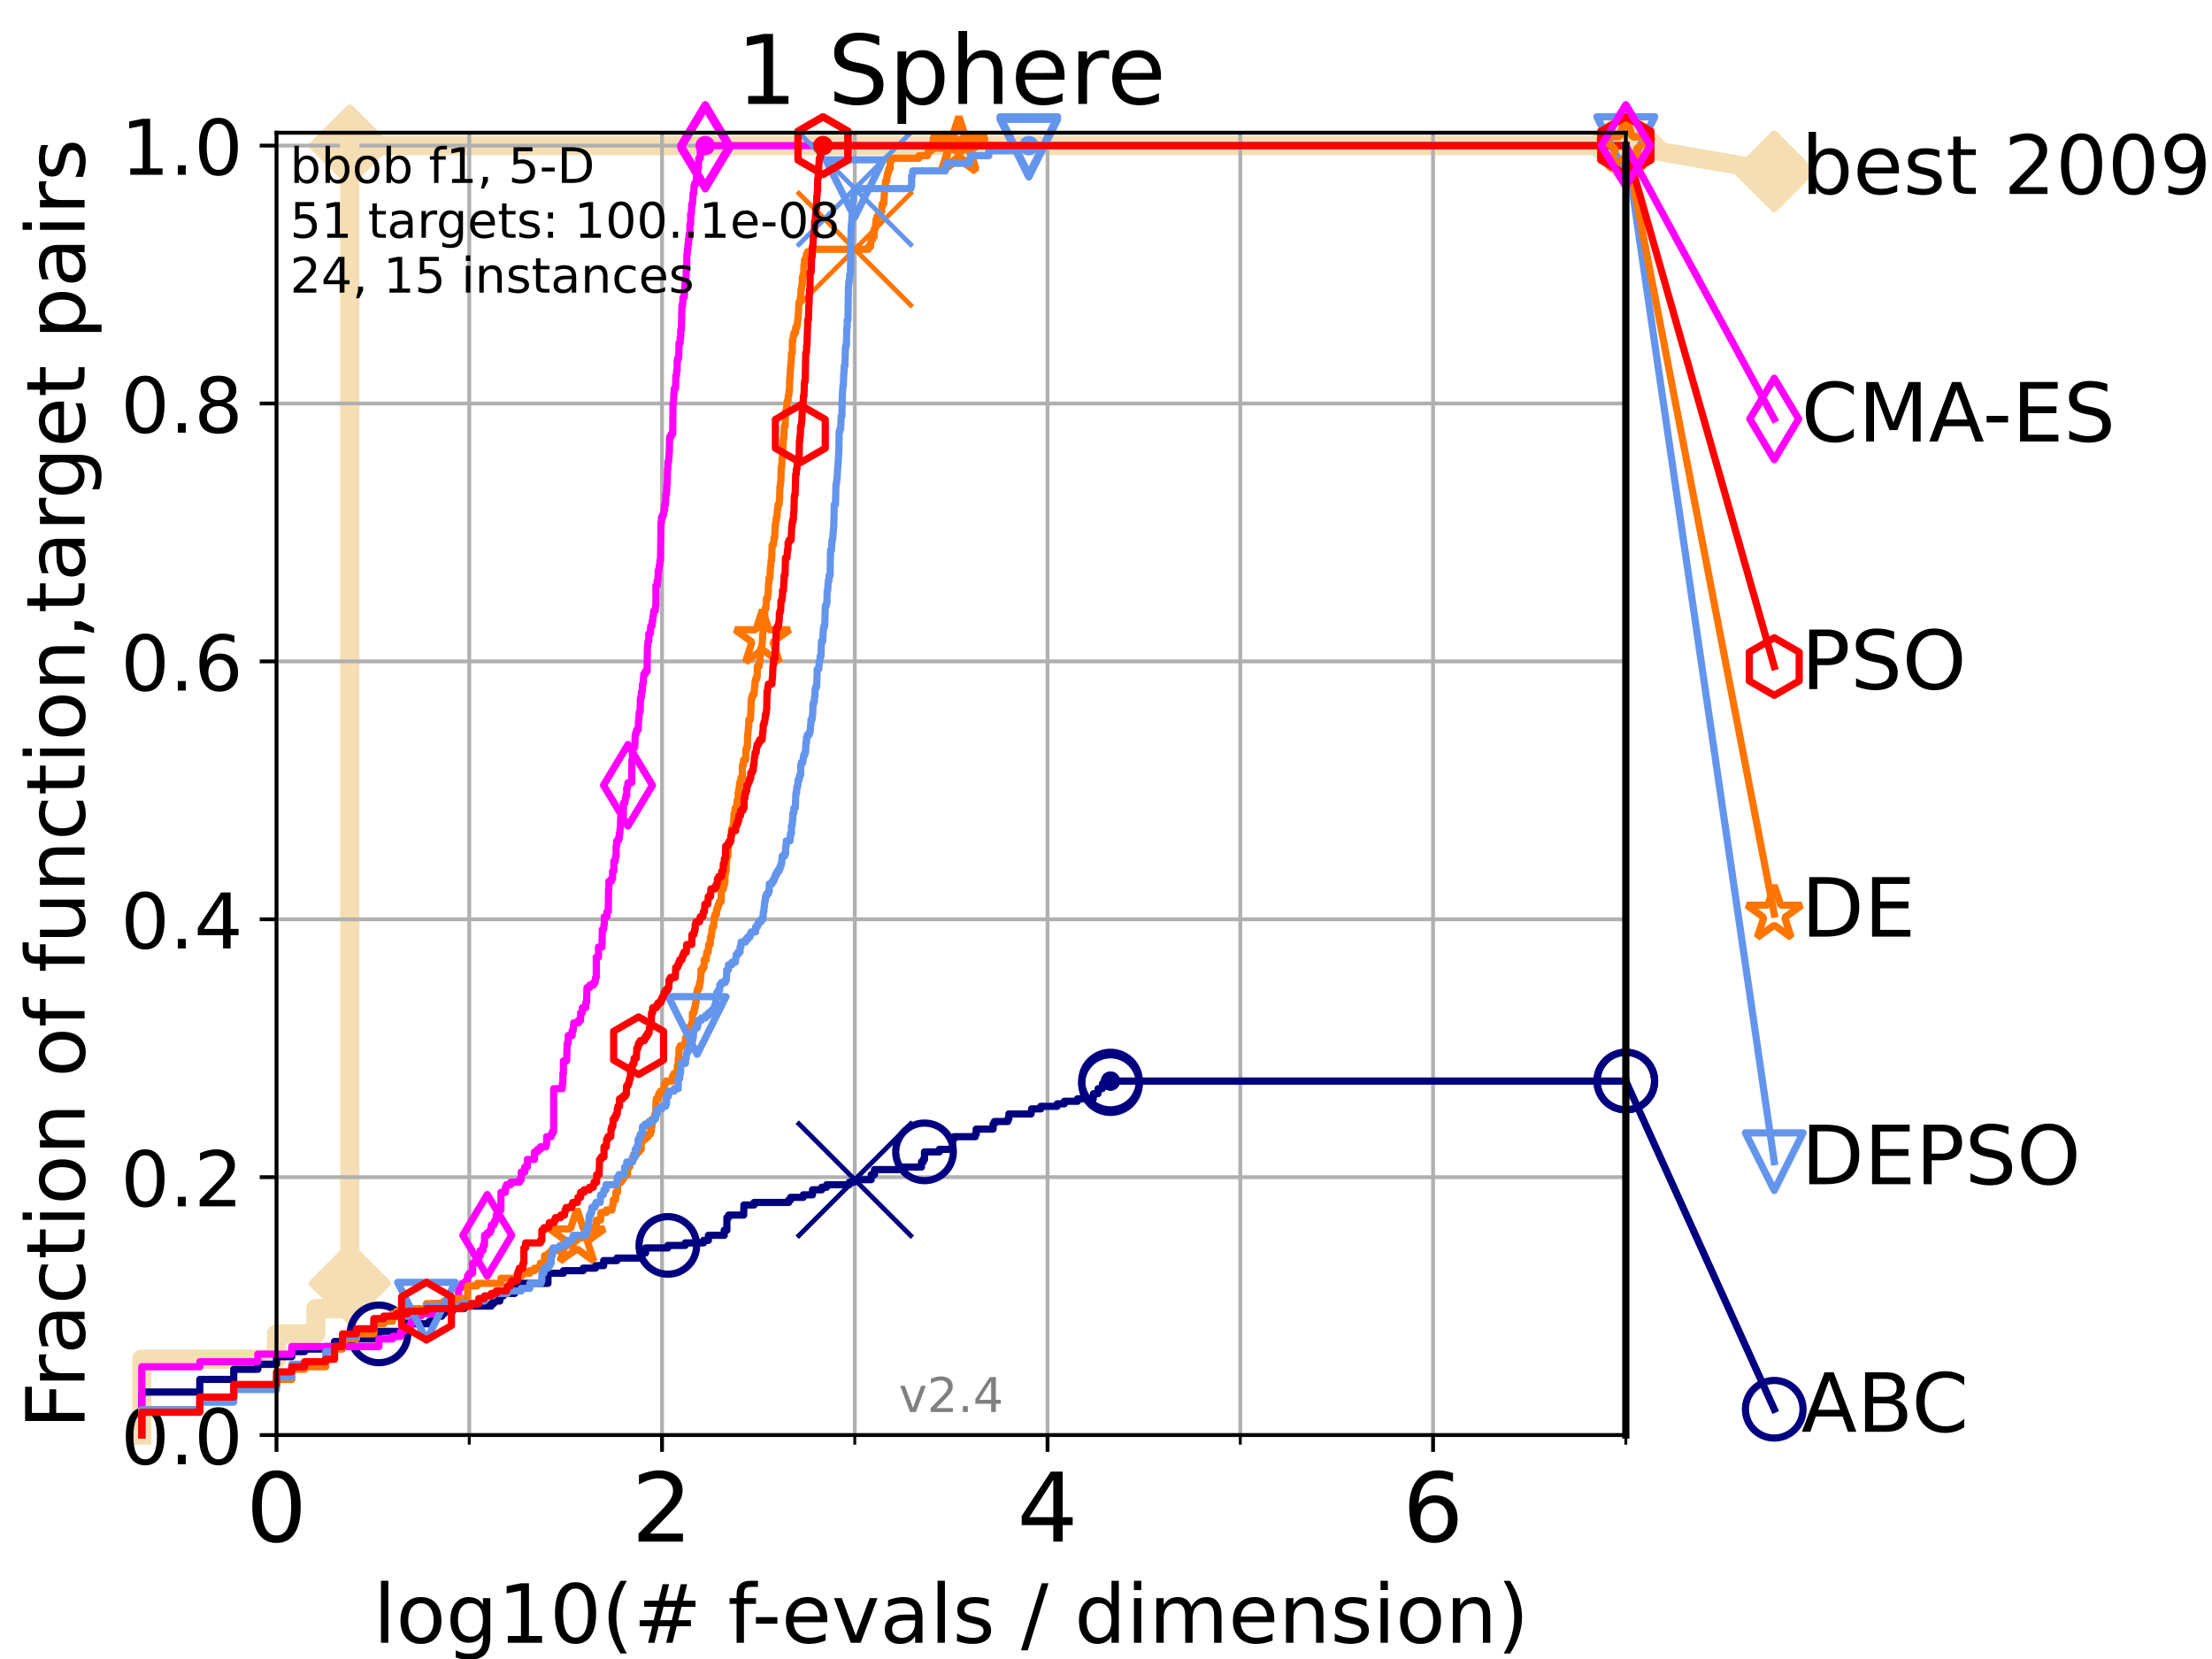 <?xml version="1.0" encoding="utf-8" standalone="no"?>
<!DOCTYPE svg PUBLIC "-//W3C//DTD SVG 1.1//EN"
  "http://www.w3.org/Graphics/SVG/1.1/DTD/svg11.dtd">
<!-- Created with matplotlib (https://matplotlib.org/) -->
<svg height="345.6pt" version="1.1" viewBox="0 0 460.8 345.6" width="460.8pt" xmlns="http://www.w3.org/2000/svg" xmlns:xlink="http://www.w3.org/1999/xlink">
 <defs>
  <style type="text/css">
*{stroke-linecap:butt;stroke-linejoin:round;}
  </style>
 </defs>
 <g id="figure_1">
  <g id="patch_1">
   <path d="M 0 345.6 
L 460.8 345.6 
L 460.8 0 
L 0 0 
z
" style="fill:#ffffff;"/>
  </g>
  <g id="axes_1">
   <g id="patch_2">
    <path d="M 57.6 298.944 
L 338.688 298.944 
L 338.688 27.648 
L 57.6 27.648 
z
" style="fill:#ffffff;"/>
   </g>
   <g id="line2d_1">
    <path d="M 29.533 298.944 
L 29.533 283.143 
L 57.6 283.143 
L 57.6 277.877 
L 65.797 277.877 
L 65.797 272.61 
L 71.35 272.61 
L 71.35 267.343 
L 72.868 267.343 
L 72.868 30.334 
L 338.688 30.334 
" style="fill:none;stroke:#f5deb3;stroke-linecap:square;stroke-width:4;"/>
   </g>
   <g id="line2d_2">
    <defs>
     <path d="M -0 7.778 
L 7.778 0 
L 0 -7.778 
L -7.778 -0 
z
" id="m89bb454b7d" style="stroke:#f5deb3;stroke-linejoin:miter;stroke-width:1.5;"/>
    </defs>
    <g>
     <use style="fill:#f5deb3;stroke:#f5deb3;stroke-linejoin:miter;stroke-width:1.5;" x="72.868" xlink:href="#m89bb454b7d" y="267.343"/>
     <use style="fill:#f5deb3;stroke:#f5deb3;stroke-linejoin:miter;stroke-width:1.5;" x="72.868" xlink:href="#m89bb454b7d" y="267.343"/>
     <use style="fill:#f5deb3;stroke:#f5deb3;stroke-linejoin:miter;stroke-width:1.5;" x="72.868" xlink:href="#m89bb454b7d" y="30.334"/>
     <use style="fill:#f5deb3;stroke:#f5deb3;stroke-linejoin:miter;stroke-width:1.5;" x="72.868" xlink:href="#m89bb454b7d" y="30.334"/>
     <use style="fill:#f5deb3;stroke:#f5deb3;stroke-linejoin:miter;stroke-width:1.5;" x="72.868" xlink:href="#m89bb454b7d" y="30.334"/>
     <use style="fill:#f5deb3;stroke:#f5deb3;stroke-linejoin:miter;stroke-width:1.5;" x="338.688" xlink:href="#m89bb454b7d" y="30.334"/>
    </g>
   </g>
   <g id="line2d_3">
    <path style="fill:none;stroke:#f5deb3;stroke-linecap:square;stroke-width:4;"/>
    <g/>
   </g>
   <g id="line2d_4">
    <path d="M 338.688 30.334 
L 369.608 35.706 
" style="fill:none;stroke:#f5deb3;stroke-linecap:square;stroke-width:4;"/>
    <g>
     <use style="fill:#f5deb3;stroke:#f5deb3;stroke-linejoin:miter;stroke-width:1.5;" x="338.688" xlink:href="#m89bb454b7d" y="30.334"/>
     <use style="fill:#f5deb3;stroke:#f5deb3;stroke-linejoin:miter;stroke-width:1.5;" x="369.608" xlink:href="#m89bb454b7d" y="35.706"/>
    </g>
   </g>
   <g id="matplotlib.axis_1">
    <g id="xtick_1">
     <g id="line2d_5">
      <path clip-path="url(#p858229f24f)" d="M 57.6 298.944 
L 57.6 27.648 
" style="fill:none;stroke:#b0b0b0;stroke-linecap:square;stroke-width:0.8;"/>
     </g>
     <g id="line2d_6">
      <defs>
       <path d="M 0 0 
L 0 3.5 
" id="mfdf3a249ef" style="stroke:#000000;stroke-width:0.8;"/>
      </defs>
      <g>
       <use style="stroke:#000000;stroke-width:0.8;" x="57.6" xlink:href="#mfdf3a249ef" y="298.944"/>
      </g>
     </g>
     <g id="text_1">
      <!-- 0 -->
      <defs>
       <path d="M 31.781 66.406 
Q 24.172 66.406 20.328 58.906 
Q 16.5 51.422 16.5 36.375 
Q 16.5 21.391 20.328 13.891 
Q 24.172 6.391 31.781 6.391 
Q 39.453 6.391 43.281 13.891 
Q 47.125 21.391 47.125 36.375 
Q 47.125 51.422 43.281 58.906 
Q 39.453 66.406 31.781 66.406 
z
M 31.781 74.219 
Q 44.047 74.219 50.516 64.516 
Q 56.984 54.828 56.984 36.375 
Q 56.984 17.969 50.516 8.266 
Q 44.047 -1.422 31.781 -1.422 
Q 19.531 -1.422 13.062 8.266 
Q 6.594 17.969 6.594 36.375 
Q 6.594 54.828 13.062 64.516 
Q 19.531 74.219 31.781 74.219 
z
" id="DejaVuSans-48"/>
      </defs>
      <g transform="translate(51.237 321.141)scale(0.2 -0.2)">
       <use xlink:href="#DejaVuSans-48"/>
      </g>
     </g>
    </g>
    <g id="xtick_2">
     <g id="line2d_7">
      <path clip-path="url(#p858229f24f)" d="M 137.911 298.944 
L 137.911 27.648 
" style="fill:none;stroke:#b0b0b0;stroke-linecap:square;stroke-width:0.8;"/>
     </g>
     <g id="line2d_8">
      <g>
       <use style="stroke:#000000;stroke-width:0.8;" x="137.911" xlink:href="#mfdf3a249ef" y="298.944"/>
      </g>
     </g>
     <g id="text_2">
      <!-- 2 -->
      <defs>
       <path d="M 19.188 8.297 
L 53.609 8.297 
L 53.609 0 
L 7.328 0 
L 7.328 8.297 
Q 12.938 14.109 22.625 23.891 
Q 32.328 33.688 34.812 36.531 
Q 39.547 41.844 41.422 45.531 
Q 43.312 49.219 43.312 52.781 
Q 43.312 58.594 39.234 62.25 
Q 35.156 65.922 28.609 65.922 
Q 23.969 65.922 18.812 64.312 
Q 13.672 62.703 7.812 59.422 
L 7.812 69.391 
Q 13.766 71.781 18.938 73 
Q 24.125 74.219 28.422 74.219 
Q 39.75 74.219 46.484 68.547 
Q 53.219 62.891 53.219 53.422 
Q 53.219 48.922 51.531 44.891 
Q 49.859 40.875 45.406 35.406 
Q 44.188 33.984 37.641 27.219 
Q 31.109 20.453 19.188 8.297 
z
" id="DejaVuSans-50"/>
      </defs>
      <g transform="translate(131.548 321.141)scale(0.2 -0.2)">
       <use xlink:href="#DejaVuSans-50"/>
      </g>
     </g>
    </g>
    <g id="xtick_3">
     <g id="line2d_9">
      <path clip-path="url(#p858229f24f)" d="M 218.222 298.944 
L 218.222 27.648 
" style="fill:none;stroke:#b0b0b0;stroke-linecap:square;stroke-width:0.8;"/>
     </g>
     <g id="line2d_10">
      <g>
       <use style="stroke:#000000;stroke-width:0.8;" x="218.222" xlink:href="#mfdf3a249ef" y="298.944"/>
      </g>
     </g>
     <g id="text_3">
      <!-- 4 -->
      <defs>
       <path d="M 37.797 64.312 
L 12.891 25.391 
L 37.797 25.391 
z
M 35.203 72.906 
L 47.609 72.906 
L 47.609 25.391 
L 58.016 25.391 
L 58.016 17.188 
L 47.609 17.188 
L 47.609 0 
L 37.797 0 
L 37.797 17.188 
L 4.891 17.188 
L 4.891 26.703 
z
" id="DejaVuSans-52"/>
      </defs>
      <g transform="translate(211.859 321.141)scale(0.2 -0.2)">
       <use xlink:href="#DejaVuSans-52"/>
      </g>
     </g>
    </g>
    <g id="xtick_4">
     <g id="line2d_11">
      <path clip-path="url(#p858229f24f)" d="M 298.533 298.944 
L 298.533 27.648 
" style="fill:none;stroke:#b0b0b0;stroke-linecap:square;stroke-width:0.8;"/>
     </g>
     <g id="line2d_12">
      <g>
       <use style="stroke:#000000;stroke-width:0.8;" x="298.533" xlink:href="#mfdf3a249ef" y="298.944"/>
      </g>
     </g>
     <g id="text_4">
      <!-- 6 -->
      <defs>
       <path d="M 33.016 40.375 
Q 26.375 40.375 22.484 35.828 
Q 18.609 31.297 18.609 23.391 
Q 18.609 15.531 22.484 10.953 
Q 26.375 6.391 33.016 6.391 
Q 39.656 6.391 43.531 10.953 
Q 47.406 15.531 47.406 23.391 
Q 47.406 31.297 43.531 35.828 
Q 39.656 40.375 33.016 40.375 
z
M 52.594 71.297 
L 52.594 62.312 
Q 48.875 64.062 45.094 64.984 
Q 41.312 65.922 37.594 65.922 
Q 27.828 65.922 22.672 59.328 
Q 17.531 52.734 16.797 39.406 
Q 19.672 43.656 24.016 45.922 
Q 28.375 48.188 33.594 48.188 
Q 44.578 48.188 50.953 41.516 
Q 57.328 34.859 57.328 23.391 
Q 57.328 12.156 50.688 5.359 
Q 44.047 -1.422 33.016 -1.422 
Q 20.359 -1.422 13.672 8.266 
Q 6.984 17.969 6.984 36.375 
Q 6.984 53.656 15.188 63.938 
Q 23.391 74.219 37.203 74.219 
Q 40.922 74.219 44.703 73.484 
Q 48.484 72.75 52.594 71.297 
z
" id="DejaVuSans-54"/>
      </defs>
      <g transform="translate(292.17 321.141)scale(0.2 -0.2)">
       <use xlink:href="#DejaVuSans-54"/>
      </g>
     </g>
    </g>
    <g id="xtick_5">
     <g id="line2d_13">
      <path clip-path="url(#p858229f24f)" d="M 97.755 298.944 
L 97.755 27.648 
" style="fill:none;stroke:#b0b0b0;stroke-linecap:square;stroke-width:0.8;"/>
     </g>
     <g id="line2d_14">
      <defs>
       <path d="M 0 0 
L 0 2 
" id="mc4d844ca02" style="stroke:#000000;stroke-width:0.6;"/>
      </defs>
      <g>
       <use style="stroke:#000000;stroke-width:0.6;" x="97.755" xlink:href="#mc4d844ca02" y="298.944"/>
      </g>
     </g>
    </g>
    <g id="xtick_6">
     <g id="line2d_15">
      <path clip-path="url(#p858229f24f)" d="M 178.066 298.944 
L 178.066 27.648 
" style="fill:none;stroke:#b0b0b0;stroke-linecap:square;stroke-width:0.8;"/>
     </g>
     <g id="line2d_16">
      <g>
       <use style="stroke:#000000;stroke-width:0.6;" x="178.066" xlink:href="#mc4d844ca02" y="298.944"/>
      </g>
     </g>
    </g>
    <g id="xtick_7">
     <g id="line2d_17">
      <path clip-path="url(#p858229f24f)" d="M 258.377 298.944 
L 258.377 27.648 
" style="fill:none;stroke:#b0b0b0;stroke-linecap:square;stroke-width:0.8;"/>
     </g>
     <g id="line2d_18">
      <g>
       <use style="stroke:#000000;stroke-width:0.6;" x="258.377" xlink:href="#mc4d844ca02" y="298.944"/>
      </g>
     </g>
    </g>
    <g id="xtick_8">
     <g id="line2d_19">
      <path clip-path="url(#p858229f24f)" d="M 338.688 298.944 
L 338.688 27.648 
" style="fill:none;stroke:#b0b0b0;stroke-linecap:square;stroke-width:0.8;"/>
     </g>
     <g id="line2d_20">
      <g>
       <use style="stroke:#000000;stroke-width:0.6;" x="338.688" xlink:href="#mc4d844ca02" y="298.944"/>
      </g>
     </g>
    </g>
    <g id="text_5">
     <!-- log10(# f-evals / dimension) -->
     <defs>
      <path d="M 9.422 75.984 
L 18.406 75.984 
L 18.406 0 
L 9.422 0 
z
" id="DejaVuSans-108"/>
      <path d="M 30.609 48.391 
Q 23.391 48.391 19.188 42.75 
Q 14.984 37.109 14.984 27.297 
Q 14.984 17.484 19.156 11.844 
Q 23.344 6.203 30.609 6.203 
Q 37.797 6.203 41.984 11.859 
Q 46.188 17.531 46.188 27.297 
Q 46.188 37.016 41.984 42.703 
Q 37.797 48.391 30.609 48.391 
z
M 30.609 56 
Q 42.328 56 49.016 48.375 
Q 55.719 40.766 55.719 27.297 
Q 55.719 13.875 49.016 6.219 
Q 42.328 -1.422 30.609 -1.422 
Q 18.844 -1.422 12.172 6.219 
Q 5.516 13.875 5.516 27.297 
Q 5.516 40.766 12.172 48.375 
Q 18.844 56 30.609 56 
z
" id="DejaVuSans-111"/>
      <path d="M 45.406 27.984 
Q 45.406 37.75 41.375 43.109 
Q 37.359 48.484 30.078 48.484 
Q 22.859 48.484 18.828 43.109 
Q 14.797 37.75 14.797 27.984 
Q 14.797 18.266 18.828 12.891 
Q 22.859 7.516 30.078 7.516 
Q 37.359 7.516 41.375 12.891 
Q 45.406 18.266 45.406 27.984 
z
M 54.391 6.781 
Q 54.391 -7.172 48.188 -13.984 
Q 42 -20.797 29.203 -20.797 
Q 24.469 -20.797 20.266 -20.094 
Q 16.062 -19.391 12.109 -17.922 
L 12.109 -9.188 
Q 16.062 -11.328 19.922 -12.344 
Q 23.781 -13.375 27.781 -13.375 
Q 36.625 -13.375 41.016 -8.766 
Q 45.406 -4.156 45.406 5.172 
L 45.406 9.625 
Q 42.625 4.781 38.281 2.391 
Q 33.938 0 27.875 0 
Q 17.828 0 11.672 7.656 
Q 5.516 15.328 5.516 27.984 
Q 5.516 40.672 11.672 48.328 
Q 17.828 56 27.875 56 
Q 33.938 56 38.281 53.609 
Q 42.625 51.219 45.406 46.391 
L 45.406 54.688 
L 54.391 54.688 
z
" id="DejaVuSans-103"/>
      <path d="M 12.406 8.297 
L 28.516 8.297 
L 28.516 63.922 
L 10.984 60.406 
L 10.984 69.391 
L 28.422 72.906 
L 38.281 72.906 
L 38.281 8.297 
L 54.391 8.297 
L 54.391 0 
L 12.406 0 
z
" id="DejaVuSans-49"/>
      <path d="M 31 75.875 
Q 24.469 64.656 21.281 53.656 
Q 18.109 42.672 18.109 31.391 
Q 18.109 20.125 21.312 9.062 
Q 24.516 -2 31 -13.188 
L 23.188 -13.188 
Q 15.875 -1.703 12.234 9.375 
Q 8.594 20.453 8.594 31.391 
Q 8.594 42.281 12.203 53.312 
Q 15.828 64.359 23.188 75.875 
z
" id="DejaVuSans-40"/>
      <path d="M 51.125 44 
L 36.922 44 
L 32.812 27.688 
L 47.125 27.688 
z
M 43.797 71.781 
L 38.719 51.516 
L 52.984 51.516 
L 58.109 71.781 
L 65.922 71.781 
L 60.891 51.516 
L 76.125 51.516 
L 76.125 44 
L 58.984 44 
L 54.984 27.688 
L 70.516 27.688 
L 70.516 20.219 
L 53.078 20.219 
L 48 0 
L 40.188 0 
L 45.219 20.219 
L 30.906 20.219 
L 25.875 0 
L 18.016 0 
L 23.094 20.219 
L 7.719 20.219 
L 7.719 27.688 
L 24.906 27.688 
L 29 44 
L 13.281 44 
L 13.281 51.516 
L 30.906 51.516 
L 35.891 71.781 
z
" id="DejaVuSans-35"/>
      <path id="DejaVuSans-32"/>
      <path d="M 37.109 75.984 
L 37.109 68.5 
L 28.516 68.5 
Q 23.688 68.5 21.797 66.547 
Q 19.922 64.594 19.922 59.516 
L 19.922 54.688 
L 34.719 54.688 
L 34.719 47.703 
L 19.922 47.703 
L 19.922 0 
L 10.891 0 
L 10.891 47.703 
L 2.297 47.703 
L 2.297 54.688 
L 10.891 54.688 
L 10.891 58.5 
Q 10.891 67.625 15.141 71.797 
Q 19.391 75.984 28.609 75.984 
z
" id="DejaVuSans-102"/>
      <path d="M 4.891 31.391 
L 31.203 31.391 
L 31.203 23.391 
L 4.891 23.391 
z
" id="DejaVuSans-45"/>
      <path d="M 56.203 29.594 
L 56.203 25.203 
L 14.891 25.203 
Q 15.484 15.922 20.484 11.062 
Q 25.484 6.203 34.422 6.203 
Q 39.594 6.203 44.453 7.469 
Q 49.312 8.734 54.109 11.281 
L 54.109 2.781 
Q 49.266 0.734 44.188 -0.344 
Q 39.109 -1.422 33.891 -1.422 
Q 20.797 -1.422 13.156 6.188 
Q 5.516 13.812 5.516 26.812 
Q 5.516 40.234 12.766 48.109 
Q 20.016 56 32.328 56 
Q 43.359 56 49.781 48.891 
Q 56.203 41.797 56.203 29.594 
z
M 47.219 32.234 
Q 47.125 39.594 43.094 43.984 
Q 39.062 48.391 32.422 48.391 
Q 24.906 48.391 20.391 44.141 
Q 15.875 39.891 15.188 32.172 
z
" id="DejaVuSans-101"/>
      <path d="M 2.984 54.688 
L 12.5 54.688 
L 29.594 8.797 
L 46.688 54.688 
L 56.203 54.688 
L 35.688 0 
L 23.484 0 
z
" id="DejaVuSans-118"/>
      <path d="M 34.281 27.484 
Q 23.391 27.484 19.188 25 
Q 14.984 22.516 14.984 16.5 
Q 14.984 11.719 18.141 8.906 
Q 21.297 6.109 26.703 6.109 
Q 34.188 6.109 38.703 11.406 
Q 43.219 16.703 43.219 25.484 
L 43.219 27.484 
z
M 52.203 31.203 
L 52.203 0 
L 43.219 0 
L 43.219 8.297 
Q 40.141 3.328 35.547 0.953 
Q 30.953 -1.422 24.312 -1.422 
Q 15.922 -1.422 10.953 3.297 
Q 6 8.016 6 15.922 
Q 6 25.141 12.172 29.828 
Q 18.359 34.516 30.609 34.516 
L 43.219 34.516 
L 43.219 35.406 
Q 43.219 41.609 39.141 45 
Q 35.062 48.391 27.688 48.391 
Q 23 48.391 18.547 47.266 
Q 14.109 46.141 10.016 43.891 
L 10.016 52.203 
Q 14.938 54.109 19.578 55.047 
Q 24.219 56 28.609 56 
Q 40.484 56 46.344 49.844 
Q 52.203 43.703 52.203 31.203 
z
" id="DejaVuSans-97"/>
      <path d="M 44.281 53.078 
L 44.281 44.578 
Q 40.484 46.531 36.375 47.5 
Q 32.281 48.484 27.875 48.484 
Q 21.188 48.484 17.844 46.438 
Q 14.5 44.391 14.5 40.281 
Q 14.5 37.156 16.891 35.375 
Q 19.281 33.594 26.516 31.984 
L 29.594 31.297 
Q 39.156 29.25 43.188 25.516 
Q 47.219 21.781 47.219 15.094 
Q 47.219 7.469 41.188 3.016 
Q 35.156 -1.422 24.609 -1.422 
Q 20.219 -1.422 15.453 -0.562 
Q 10.688 0.297 5.422 2 
L 5.422 11.281 
Q 10.406 8.688 15.234 7.391 
Q 20.062 6.109 24.812 6.109 
Q 31.156 6.109 34.562 8.281 
Q 37.984 10.453 37.984 14.406 
Q 37.984 18.062 35.516 20.016 
Q 33.062 21.969 24.703 23.781 
L 21.578 24.516 
Q 13.234 26.266 9.516 29.906 
Q 5.812 33.547 5.812 39.891 
Q 5.812 47.609 11.281 51.797 
Q 16.75 56 26.812 56 
Q 31.781 56 36.172 55.266 
Q 40.578 54.547 44.281 53.078 
z
" id="DejaVuSans-115"/>
      <path d="M 25.391 72.906 
L 33.688 72.906 
L 8.297 -9.281 
L 0 -9.281 
z
" id="DejaVuSans-47"/>
      <path d="M 45.406 46.391 
L 45.406 75.984 
L 54.391 75.984 
L 54.391 0 
L 45.406 0 
L 45.406 8.203 
Q 42.578 3.328 38.25 0.953 
Q 33.938 -1.422 27.875 -1.422 
Q 17.969 -1.422 11.734 6.484 
Q 5.516 14.406 5.516 27.297 
Q 5.516 40.188 11.734 48.094 
Q 17.969 56 27.875 56 
Q 33.938 56 38.25 53.625 
Q 42.578 51.266 45.406 46.391 
z
M 14.797 27.297 
Q 14.797 17.391 18.875 11.75 
Q 22.953 6.109 30.078 6.109 
Q 37.203 6.109 41.297 11.75 
Q 45.406 17.391 45.406 27.297 
Q 45.406 37.203 41.297 42.844 
Q 37.203 48.484 30.078 48.484 
Q 22.953 48.484 18.875 42.844 
Q 14.797 37.203 14.797 27.297 
z
" id="DejaVuSans-100"/>
      <path d="M 9.422 54.688 
L 18.406 54.688 
L 18.406 0 
L 9.422 0 
z
M 9.422 75.984 
L 18.406 75.984 
L 18.406 64.594 
L 9.422 64.594 
z
" id="DejaVuSans-105"/>
      <path d="M 52 44.188 
Q 55.375 50.25 60.062 53.125 
Q 64.75 56 71.094 56 
Q 79.641 56 84.281 50.016 
Q 88.922 44.047 88.922 33.016 
L 88.922 0 
L 79.891 0 
L 79.891 32.719 
Q 79.891 40.578 77.094 44.375 
Q 74.312 48.188 68.609 48.188 
Q 61.625 48.188 57.562 43.547 
Q 53.516 38.922 53.516 30.906 
L 53.516 0 
L 44.484 0 
L 44.484 32.719 
Q 44.484 40.625 41.703 44.406 
Q 38.922 48.188 33.109 48.188 
Q 26.219 48.188 22.156 43.531 
Q 18.109 38.875 18.109 30.906 
L 18.109 0 
L 9.078 0 
L 9.078 54.688 
L 18.109 54.688 
L 18.109 46.188 
Q 21.188 51.219 25.484 53.609 
Q 29.781 56 35.688 56 
Q 41.656 56 45.828 52.969 
Q 50 49.953 52 44.188 
z
" id="DejaVuSans-109"/>
      <path d="M 54.891 33.016 
L 54.891 0 
L 45.906 0 
L 45.906 32.719 
Q 45.906 40.484 42.875 44.328 
Q 39.844 48.188 33.797 48.188 
Q 26.516 48.188 22.312 43.547 
Q 18.109 38.922 18.109 30.906 
L 18.109 0 
L 9.078 0 
L 9.078 54.688 
L 18.109 54.688 
L 18.109 46.188 
Q 21.344 51.125 25.703 53.562 
Q 30.078 56 35.797 56 
Q 45.219 56 50.047 50.172 
Q 54.891 44.344 54.891 33.016 
z
" id="DejaVuSans-110"/>
      <path d="M 8.016 75.875 
L 15.828 75.875 
Q 23.141 64.359 26.781 53.312 
Q 30.422 42.281 30.422 31.391 
Q 30.422 20.453 26.781 9.375 
Q 23.141 -1.703 15.828 -13.188 
L 8.016 -13.188 
Q 14.5 -2 17.703 9.062 
Q 20.906 20.125 20.906 31.391 
Q 20.906 42.672 17.703 53.656 
Q 14.5 64.656 8.016 75.875 
z
" id="DejaVuSans-41"/>
     </defs>
     <g transform="translate(77.764 342.218)scale(0.17 -0.17)">
      <use xlink:href="#DejaVuSans-108"/>
      <use x="27.783" xlink:href="#DejaVuSans-111"/>
      <use x="88.965" xlink:href="#DejaVuSans-103"/>
      <use x="152.441" xlink:href="#DejaVuSans-49"/>
      <use x="216.064" xlink:href="#DejaVuSans-48"/>
      <use x="279.688" xlink:href="#DejaVuSans-40"/>
      <use x="318.701" xlink:href="#DejaVuSans-35"/>
      <use x="402.49" xlink:href="#DejaVuSans-32"/>
      <use x="434.277" xlink:href="#DejaVuSans-102"/>
      <use x="463.982" xlink:href="#DejaVuSans-45"/>
      <use x="500.066" xlink:href="#DejaVuSans-101"/>
      <use x="561.59" xlink:href="#DejaVuSans-118"/>
      <use x="620.77" xlink:href="#DejaVuSans-97"/>
      <use x="682.049" xlink:href="#DejaVuSans-108"/>
      <use x="709.832" xlink:href="#DejaVuSans-115"/>
      <use x="761.932" xlink:href="#DejaVuSans-32"/>
      <use x="793.719" xlink:href="#DejaVuSans-47"/>
      <use x="827.41" xlink:href="#DejaVuSans-32"/>
      <use x="859.197" xlink:href="#DejaVuSans-100"/>
      <use x="922.674" xlink:href="#DejaVuSans-105"/>
      <use x="950.457" xlink:href="#DejaVuSans-109"/>
      <use x="1047.869" xlink:href="#DejaVuSans-101"/>
      <use x="1109.393" xlink:href="#DejaVuSans-110"/>
      <use x="1172.771" xlink:href="#DejaVuSans-115"/>
      <use x="1224.871" xlink:href="#DejaVuSans-105"/>
      <use x="1252.654" xlink:href="#DejaVuSans-111"/>
      <use x="1313.836" xlink:href="#DejaVuSans-110"/>
      <use x="1377.215" xlink:href="#DejaVuSans-41"/>
     </g>
    </g>
   </g>
   <g id="matplotlib.axis_2">
    <g id="ytick_1">
     <g id="line2d_21">
      <path clip-path="url(#p858229f24f)" d="M 57.6 298.944 
L 338.688 298.944 
" style="fill:none;stroke:#b0b0b0;stroke-linecap:square;stroke-width:0.8;"/>
     </g>
     <g id="line2d_22">
      <defs>
       <path d="M 0 0 
L -3.5 0 
" id="me4c7dc463d" style="stroke:#000000;stroke-width:0.8;"/>
      </defs>
      <g>
       <use style="stroke:#000000;stroke-width:0.8;" x="57.6" xlink:href="#me4c7dc463d" y="298.944"/>
      </g>
     </g>
     <g id="text_6">
      <!-- 0.0 -->
      <defs>
       <path d="M 10.688 12.406 
L 21 12.406 
L 21 0 
L 10.688 0 
z
" id="DejaVuSans-46"/>
      </defs>
      <g transform="translate(25.155 305.023)scale(0.16 -0.16)">
       <use xlink:href="#DejaVuSans-48"/>
       <use x="63.623" xlink:href="#DejaVuSans-46"/>
       <use x="95.41" xlink:href="#DejaVuSans-48"/>
      </g>
     </g>
    </g>
    <g id="ytick_2">
     <g id="line2d_23">
      <path clip-path="url(#p858229f24f)" d="M 57.6 245.222 
L 338.688 245.222 
" style="fill:none;stroke:#b0b0b0;stroke-linecap:square;stroke-width:0.8;"/>
     </g>
     <g id="line2d_24">
      <g>
       <use style="stroke:#000000;stroke-width:0.8;" x="57.6" xlink:href="#me4c7dc463d" y="245.222"/>
      </g>
     </g>
     <g id="text_7">
      <!-- 0.2 -->
      <g transform="translate(25.155 251.301)scale(0.16 -0.16)">
       <use xlink:href="#DejaVuSans-48"/>
       <use x="63.623" xlink:href="#DejaVuSans-46"/>
       <use x="95.41" xlink:href="#DejaVuSans-50"/>
      </g>
     </g>
    </g>
    <g id="ytick_3">
     <g id="line2d_25">
      <path clip-path="url(#p858229f24f)" d="M 57.6 191.5 
L 338.688 191.5 
" style="fill:none;stroke:#b0b0b0;stroke-linecap:square;stroke-width:0.8;"/>
     </g>
     <g id="line2d_26">
      <g>
       <use style="stroke:#000000;stroke-width:0.8;" x="57.6" xlink:href="#me4c7dc463d" y="191.5"/>
      </g>
     </g>
     <g id="text_8">
      <!-- 0.4 -->
      <g transform="translate(25.155 197.579)scale(0.16 -0.16)">
       <use xlink:href="#DejaVuSans-48"/>
       <use x="63.623" xlink:href="#DejaVuSans-46"/>
       <use x="95.41" xlink:href="#DejaVuSans-52"/>
      </g>
     </g>
    </g>
    <g id="ytick_4">
     <g id="line2d_27">
      <path clip-path="url(#p858229f24f)" d="M 57.6 137.778 
L 338.688 137.778 
" style="fill:none;stroke:#b0b0b0;stroke-linecap:square;stroke-width:0.8;"/>
     </g>
     <g id="line2d_28">
      <g>
       <use style="stroke:#000000;stroke-width:0.8;" x="57.6" xlink:href="#me4c7dc463d" y="137.778"/>
      </g>
     </g>
     <g id="text_9">
      <!-- 0.6 -->
      <g transform="translate(25.155 143.857)scale(0.16 -0.16)">
       <use xlink:href="#DejaVuSans-48"/>
       <use x="63.623" xlink:href="#DejaVuSans-46"/>
       <use x="95.41" xlink:href="#DejaVuSans-54"/>
      </g>
     </g>
    </g>
    <g id="ytick_5">
     <g id="line2d_29">
      <path clip-path="url(#p858229f24f)" d="M 57.6 84.056 
L 338.688 84.056 
" style="fill:none;stroke:#b0b0b0;stroke-linecap:square;stroke-width:0.8;"/>
     </g>
     <g id="line2d_30">
      <g>
       <use style="stroke:#000000;stroke-width:0.8;" x="57.6" xlink:href="#me4c7dc463d" y="84.056"/>
      </g>
     </g>
     <g id="text_10">
      <!-- 0.8 -->
      <defs>
       <path d="M 31.781 34.625 
Q 24.75 34.625 20.719 30.859 
Q 16.703 27.094 16.703 20.516 
Q 16.703 13.922 20.719 10.156 
Q 24.75 6.391 31.781 6.391 
Q 38.812 6.391 42.859 10.172 
Q 46.922 13.969 46.922 20.516 
Q 46.922 27.094 42.891 30.859 
Q 38.875 34.625 31.781 34.625 
z
M 21.922 38.812 
Q 15.578 40.375 12.031 44.719 
Q 8.5 49.078 8.5 55.328 
Q 8.5 64.062 14.719 69.141 
Q 20.953 74.219 31.781 74.219 
Q 42.672 74.219 48.875 69.141 
Q 55.078 64.062 55.078 55.328 
Q 55.078 49.078 51.531 44.719 
Q 48 40.375 41.703 38.812 
Q 48.828 37.156 52.797 32.312 
Q 56.781 27.484 56.781 20.516 
Q 56.781 9.906 50.312 4.234 
Q 43.844 -1.422 31.781 -1.422 
Q 19.734 -1.422 13.25 4.234 
Q 6.781 9.906 6.781 20.516 
Q 6.781 27.484 10.781 32.312 
Q 14.797 37.156 21.922 38.812 
z
M 18.312 54.391 
Q 18.312 48.734 21.844 45.562 
Q 25.391 42.391 31.781 42.391 
Q 38.141 42.391 41.719 45.562 
Q 45.312 48.734 45.312 54.391 
Q 45.312 60.062 41.719 63.234 
Q 38.141 66.406 31.781 66.406 
Q 25.391 66.406 21.844 63.234 
Q 18.312 60.062 18.312 54.391 
z
" id="DejaVuSans-56"/>
      </defs>
      <g transform="translate(25.155 90.135)scale(0.16 -0.16)">
       <use xlink:href="#DejaVuSans-48"/>
       <use x="63.623" xlink:href="#DejaVuSans-46"/>
       <use x="95.41" xlink:href="#DejaVuSans-56"/>
      </g>
     </g>
    </g>
    <g id="ytick_6">
     <g id="line2d_31">
      <path clip-path="url(#p858229f24f)" d="M 57.6 30.334 
L 338.688 30.334 
" style="fill:none;stroke:#b0b0b0;stroke-linecap:square;stroke-width:0.8;"/>
     </g>
     <g id="line2d_32">
      <g>
       <use style="stroke:#000000;stroke-width:0.8;" x="57.6" xlink:href="#me4c7dc463d" y="30.334"/>
      </g>
     </g>
     <g id="text_11">
      <!-- 1.0 -->
      <g transform="translate(25.155 36.413)scale(0.16 -0.16)">
       <use xlink:href="#DejaVuSans-49"/>
       <use x="63.623" xlink:href="#DejaVuSans-46"/>
       <use x="95.41" xlink:href="#DejaVuSans-48"/>
      </g>
     </g>
    </g>
    <g id="text_12">
     <!-- Fraction of function,target pairs -->
     <defs>
      <path d="M 9.812 72.906 
L 51.703 72.906 
L 51.703 64.594 
L 19.672 64.594 
L 19.672 43.109 
L 48.578 43.109 
L 48.578 34.812 
L 19.672 34.812 
L 19.672 0 
L 9.812 0 
z
" id="DejaVuSans-70"/>
      <path d="M 41.109 46.297 
Q 39.594 47.172 37.812 47.578 
Q 36.031 48 33.891 48 
Q 26.266 48 22.188 43.047 
Q 18.109 38.094 18.109 28.812 
L 18.109 0 
L 9.078 0 
L 9.078 54.688 
L 18.109 54.688 
L 18.109 46.188 
Q 20.953 51.172 25.484 53.578 
Q 30.031 56 36.531 56 
Q 37.453 56 38.578 55.875 
Q 39.703 55.766 41.062 55.516 
z
" id="DejaVuSans-114"/>
      <path d="M 48.781 52.594 
L 48.781 44.188 
Q 44.969 46.297 41.141 47.344 
Q 37.312 48.391 33.406 48.391 
Q 24.656 48.391 19.812 42.844 
Q 14.984 37.312 14.984 27.297 
Q 14.984 17.281 19.812 11.734 
Q 24.656 6.203 33.406 6.203 
Q 37.312 6.203 41.141 7.25 
Q 44.969 8.297 48.781 10.406 
L 48.781 2.094 
Q 45.016 0.344 40.984 -0.531 
Q 36.969 -1.422 32.422 -1.422 
Q 20.062 -1.422 12.781 6.344 
Q 5.516 14.109 5.516 27.297 
Q 5.516 40.672 12.859 48.328 
Q 20.219 56 33.016 56 
Q 37.156 56 41.109 55.141 
Q 45.062 54.297 48.781 52.594 
z
" id="DejaVuSans-99"/>
      <path d="M 18.312 70.219 
L 18.312 54.688 
L 36.812 54.688 
L 36.812 47.703 
L 18.312 47.703 
L 18.312 18.016 
Q 18.312 11.328 20.141 9.422 
Q 21.969 7.516 27.594 7.516 
L 36.812 7.516 
L 36.812 0 
L 27.594 0 
Q 17.188 0 13.234 3.875 
Q 9.281 7.766 9.281 18.016 
L 9.281 47.703 
L 2.688 47.703 
L 2.688 54.688 
L 9.281 54.688 
L 9.281 70.219 
z
" id="DejaVuSans-116"/>
      <path d="M 8.5 21.578 
L 8.5 54.688 
L 17.484 54.688 
L 17.484 21.922 
Q 17.484 14.156 20.5 10.266 
Q 23.531 6.391 29.594 6.391 
Q 36.859 6.391 41.078 11.031 
Q 45.312 15.672 45.312 23.688 
L 45.312 54.688 
L 54.297 54.688 
L 54.297 0 
L 45.312 0 
L 45.312 8.406 
Q 42.047 3.422 37.719 1 
Q 33.406 -1.422 27.688 -1.422 
Q 18.266 -1.422 13.375 4.438 
Q 8.5 10.297 8.5 21.578 
z
M 31.109 56 
z
" id="DejaVuSans-117"/>
      <path d="M 11.719 12.406 
L 22.016 12.406 
L 22.016 4 
L 14.016 -11.625 
L 7.719 -11.625 
L 11.719 4 
z
" id="DejaVuSans-44"/>
      <path d="M 18.109 8.203 
L 18.109 -20.797 
L 9.078 -20.797 
L 9.078 54.688 
L 18.109 54.688 
L 18.109 46.391 
Q 20.953 51.266 25.266 53.625 
Q 29.594 56 35.594 56 
Q 45.562 56 51.781 48.094 
Q 58.016 40.188 58.016 27.297 
Q 58.016 14.406 51.781 6.484 
Q 45.562 -1.422 35.594 -1.422 
Q 29.594 -1.422 25.266 0.953 
Q 20.953 3.328 18.109 8.203 
z
M 48.688 27.297 
Q 48.688 37.203 44.609 42.844 
Q 40.531 48.484 33.406 48.484 
Q 26.266 48.484 22.188 42.844 
Q 18.109 37.203 18.109 27.297 
Q 18.109 17.391 22.188 11.75 
Q 26.266 6.109 33.406 6.109 
Q 40.531 6.109 44.609 11.75 
Q 48.688 17.391 48.688 27.297 
z
" id="DejaVuSans-112"/>
     </defs>
     <g transform="translate(17.62 297.681)rotate(-90)scale(0.17 -0.17)">
      <use xlink:href="#DejaVuSans-70"/>
      <use x="50.27" xlink:href="#DejaVuSans-114"/>
      <use x="91.383" xlink:href="#DejaVuSans-97"/>
      <use x="152.662" xlink:href="#DejaVuSans-99"/>
      <use x="207.643" xlink:href="#DejaVuSans-116"/>
      <use x="246.852" xlink:href="#DejaVuSans-105"/>
      <use x="274.635" xlink:href="#DejaVuSans-111"/>
      <use x="335.816" xlink:href="#DejaVuSans-110"/>
      <use x="399.195" xlink:href="#DejaVuSans-32"/>
      <use x="430.982" xlink:href="#DejaVuSans-111"/>
      <use x="492.164" xlink:href="#DejaVuSans-102"/>
      <use x="527.369" xlink:href="#DejaVuSans-32"/>
      <use x="559.156" xlink:href="#DejaVuSans-102"/>
      <use x="594.361" xlink:href="#DejaVuSans-117"/>
      <use x="657.74" xlink:href="#DejaVuSans-110"/>
      <use x="721.119" xlink:href="#DejaVuSans-99"/>
      <use x="776.1" xlink:href="#DejaVuSans-116"/>
      <use x="815.309" xlink:href="#DejaVuSans-105"/>
      <use x="843.092" xlink:href="#DejaVuSans-111"/>
      <use x="904.273" xlink:href="#DejaVuSans-110"/>
      <use x="967.652" xlink:href="#DejaVuSans-44"/>
      <use x="999.439" xlink:href="#DejaVuSans-116"/>
      <use x="1038.648" xlink:href="#DejaVuSans-97"/>
      <use x="1099.928" xlink:href="#DejaVuSans-114"/>
      <use x="1139.291" xlink:href="#DejaVuSans-103"/>
      <use x="1202.768" xlink:href="#DejaVuSans-101"/>
      <use x="1264.291" xlink:href="#DejaVuSans-116"/>
      <use x="1303.5" xlink:href="#DejaVuSans-32"/>
      <use x="1335.287" xlink:href="#DejaVuSans-112"/>
      <use x="1398.764" xlink:href="#DejaVuSans-97"/>
      <use x="1460.043" xlink:href="#DejaVuSans-105"/>
      <use x="1487.826" xlink:href="#DejaVuSans-114"/>
      <use x="1528.939" xlink:href="#DejaVuSans-115"/>
     </g>
    </g>
   </g>
   <g id="line2d_33">
    <defs>
     <path d="M 0 1.5 
C 0.398 1.5 0.779 1.342 1.061 1.061 
C 1.342 0.779 1.5 0.398 1.5 0 
C 1.5 -0.398 1.342 -0.779 1.061 -1.061 
C 0.779 -1.342 0.398 -1.5 0 -1.5 
C -0.398 -1.5 -0.779 -1.342 -1.061 -1.061 
C -1.342 -0.779 -1.5 -0.398 -1.5 0 
C -1.5 0.398 -1.342 0.779 -1.061 1.061 
C -0.779 1.342 -0.398 1.5 0 1.5 
z
" id="me7e592442c" style="stroke:#f5deb3;"/>
    </defs>
    <g>
     <use style="fill:#f5deb3;stroke:#f5deb3;" x="72.868" xlink:href="#me7e592442c" y="30.334"/>
     <use style="fill:#f5deb3;stroke:#f5deb3;" x="72.868" xlink:href="#me7e592442c" y="30.334"/>
    </g>
   </g>
   <g id="line2d_34">
    <defs>
     <path d="M 0 1.5 
C 0.398 1.5 0.779 1.342 1.061 1.061 
C 1.342 0.779 1.5 0.398 1.5 0 
C 1.5 -0.398 1.342 -0.779 1.061 -1.061 
C 0.779 -1.342 0.398 -1.5 0 -1.5 
C -0.398 -1.5 -0.779 -1.342 -1.061 -1.061 
C -1.342 -0.779 -1.5 -0.398 -1.5 0 
C -1.5 0.398 -1.342 0.779 -1.061 1.061 
C -0.779 1.342 -0.398 1.5 0 1.5 
z
" id="m8bb975f4e9" style="stroke:#000080;"/>
    </defs>
    <g>
     <use style="fill:#000080;stroke:#000080;" x="231.34" xlink:href="#m8bb975f4e9" y="225.208"/>
     <use style="fill:#000080;stroke:#000080;" x="231.34" xlink:href="#m8bb975f4e9" y="225.208"/>
    </g>
   </g>
   <g id="line2d_35">
    <path d="M 29.533 298.944 
L 29.533 289.99 
L 41.621 289.99 
L 41.621 287.357 
L 48.692 287.357 
L 48.692 285.25 
L 53.709 285.25 
L 53.709 284.197 
L 57.6 284.197 
L 57.6 282.617 
L 60.78 282.617 
L 60.78 281.563 
L 63.468 281.563 
L 63.468 281.037 
L 67.851 281.037 
L 67.851 280.51 
L 69.688 280.51 
L 69.688 279.457 
L 71.35 279.457 
L 71.35 278.93 
L 77.885 278.93 
L 77.885 277.877 
L 78.942 277.877 
L 78.942 277.35 
L 84.213 277.35 
L 84.213 276.296 
L 84.956 276.296 
L 84.956 275.77 
L 89.419 275.77 
L 89.419 275.243 
L 90.509 275.243 
L 90.509 274.19 
L 92.027 274.19 
L 92.027 273.663 
L 92.504 273.663 
L 92.504 273.136 
L 94.295 273.136 
L 94.295 272.61 
L 96.676 272.61 
L 96.676 272.083 
L 102.331 272.083 
L 102.331 271.556 
L 102.859 271.556 
L 102.859 271.03 
L 104.115 271.03 
L 104.115 269.976 
L 104.826 269.976 
L 104.826 269.45 
L 107.213 269.45 
L 107.213 268.396 
L 107.811 268.396 
L 107.811 267.87 
L 108.389 267.87 
L 108.389 267.343 
L 114.148 267.343 
L 114.148 265.236 
L 117.373 265.236 
L 117.373 264.709 
L 121.49 264.709 
L 121.49 264.183 
L 124.063 264.183 
L 124.063 263.656 
L 125.753 263.656 
L 125.753 262.603 
L 128.531 262.603 
L 128.531 262.076 
L 133.578 262.076 
L 133.667 261.023 
L 134.492 261.023 
L 134.492 259.969 
L 139.123 259.969 
L 139.123 259.443 
L 142.753 259.443 
L 142.753 258.916 
L 146.559 258.916 
L 146.559 258.389 
L 147.57 258.389 
L 147.57 257.336 
L 150.866 257.336 
L 150.866 256.282 
L 151.422 256.282 
L 151.422 253.649 
L 151.787 253.649 
L 151.787 253.122 
L 154.92 253.122 
L 154.972 251.016 
L 157.093 251.016 
L 157.093 250.489 
L 164.311 250.489 
L 164.311 249.962 
L 164.698 249.962 
L 164.698 249.436 
L 167.327 249.436 
L 167.327 248.909 
L 169.256 248.909 
L 169.256 247.855 
L 171.181 247.855 
L 171.181 247.329 
L 172.201 247.329 
L 172.201 246.802 
L 176.928 246.802 
L 176.928 246.275 
L 177.937 246.275 
L 177.937 245.749 
L 181.491 245.749 
L 181.491 244.695 
L 182.169 244.695 
L 182.169 243.642 
L 187.236 243.642 
L 187.236 243.115 
L 191.951 243.115 
L 191.951 242.062 
L 192.326 242.062 
L 192.326 241.535 
L 192.595 241.535 
L 192.595 239.955 
L 195.691 239.955 
L 195.691 239.428 
L 198.443 239.428 
L 198.443 237.322 
L 198.703 237.322 
L 198.703 236.795 
L 203.164 236.795 
L 203.164 236.268 
L 203.362 236.268 
L 203.362 235.215 
L 206.875 235.215 
L 206.875 234.162 
L 207.151 234.162 
L 207.151 233.635 
L 209.933 233.635 
L 209.933 233.108 
L 210.165 233.108 
L 210.165 232.055 
L 214.797 232.055 
L 214.899 231.001 
L 216.8 231.001 
L 216.8 230.475 
L 220.225 230.475 
L 220.225 229.948 
L 221.714 229.948 
L 221.714 229.421 
L 224.46 229.421 
L 224.46 228.895 
L 227.745 228.895 
L 227.781 227.841 
L 228.727 227.841 
L 228.761 226.788 
L 229.613 226.788 
L 229.657 225.735 
L 231.34 225.735 
L 231.34 225.208 
L 338.688 225.208 
L 338.688 225.208 
" style="fill:none;stroke:#000080;stroke-linecap:square;stroke-width:1.5;"/>
   </g>
   <g id="line2d_36">
    <defs>
     <path d="M 0 6 
C 1.591 6 3.117 5.368 4.243 4.243 
C 5.368 3.117 6 1.591 6 0 
C 6 -1.591 5.368 -3.117 4.243 -4.243 
C 3.117 -5.368 1.591 -6 0 -6 
C -1.591 -6 -3.117 -5.368 -4.243 -4.243 
C -5.368 -3.117 -6 -1.591 -6 0 
C -6 1.591 -5.368 3.117 -4.243 4.243 
C -3.117 5.368 -1.591 6 0 6 
z
" id="m8bc72e440f" style="stroke:#000080;stroke-width:1.5;"/>
    </defs>
    <g>
     <use style="fill-opacity:0;stroke:#000080;stroke-width:1.5;" x="78.942" xlink:href="#m8bc72e440f" y="277.877"/>
     <use style="fill-opacity:0;stroke:#000080;stroke-width:1.5;" x="139.123" xlink:href="#m8bc72e440f" y="259.443"/>
     <use style="fill-opacity:0;stroke:#000080;stroke-width:1.5;" x="192.595" xlink:href="#m8bc72e440f" y="239.955"/>
     <use style="fill-opacity:0;stroke:#000080;stroke-width:1.5;" x="231.34" xlink:href="#m8bc72e440f" y="225.735"/>
     <use style="fill-opacity:0;stroke:#000080;stroke-width:1.5;" x="231.34" xlink:href="#m8bc72e440f" y="225.208"/>
     <use style="fill-opacity:0;stroke:#000080;stroke-width:1.5;" x="338.688" xlink:href="#m8bc72e440f" y="225.208"/>
    </g>
   </g>
   <g id="line2d_37">
    <path style="fill:none;stroke:#000080;stroke-linecap:square;stroke-width:1.5;"/>
    <g/>
   </g>
   <g id="line2d_38">
    <path clip-path="url(#p858229f24f)" d="M 178.066 245.749 
" style="fill:none;stroke:#000080;stroke-linecap:square;stroke-width:1.5;"/>
    <defs>
     <path d="M -12 12 
L 12 -12 
M -12 -12 
L 12 12 
" id="m2d6d9a39e7" style="stroke:#000080;"/>
    </defs>
    <g clip-path="url(#p858229f24f)">
     <use style="fill:#000080;stroke:#000080;" x="178.066" xlink:href="#m2d6d9a39e7" y="245.749"/>
    </g>
   </g>
   <g id="line2d_39">
    <defs>
     <path d="M 0 1.5 
C 0.398 1.5 0.779 1.342 1.061 1.061 
C 1.342 0.779 1.5 0.398 1.5 0 
C 1.5 -0.398 1.342 -0.779 1.061 -1.061 
C 0.779 -1.342 0.398 -1.5 0 -1.5 
C -0.398 -1.5 -0.779 -1.342 -1.061 -1.061 
C -1.342 -0.779 -1.5 -0.398 -1.5 0 
C -1.5 0.398 -1.342 0.779 -1.061 1.061 
C -0.779 1.342 -0.398 1.5 0 1.5 
z
" id="m3133645ead" style="stroke:#ff00ff;"/>
    </defs>
    <g>
     <use style="fill:#ff00ff;stroke:#ff00ff;" x="146.917" xlink:href="#m3133645ead" y="30.334"/>
     <use style="fill:#ff00ff;stroke:#ff00ff;" x="146.917" xlink:href="#m3133645ead" y="30.334"/>
    </g>
   </g>
   <g id="line2d_40">
    <path d="M 29.533 298.944 
L 29.533 284.723 
L 41.621 284.723 
L 41.621 283.67 
L 53.709 283.67 
L 53.709 282.09 
L 60.78 282.09 
L 60.78 280.51 
L 78.942 280.51 
L 78.942 278.93 
L 81.776 278.93 
L 81.776 278.403 
L 83.438 278.403 
L 83.438 277.35 
L 84.213 277.35 
L 84.213 276.823 
L 84.956 276.823 
L 84.956 276.296 
L 85.667 276.296 
L 85.667 274.19 
L 87.644 274.19 
L 87.644 273.663 
L 90.509 273.663 
L 90.509 272.61 
L 91.03 272.61 
L 91.03 271.556 
L 94.715 271.556 
L 94.715 271.03 
L 95.125 271.03 
L 95.125 270.503 
L 95.526 270.503 
L 95.526 268.396 
L 95.918 268.396 
L 95.918 267.87 
L 96.301 267.87 
L 96.301 267.343 
L 97.044 267.343 
L 97.044 266.816 
L 97.403 266.816 
L 97.403 265.763 
L 97.755 265.763 
L 97.755 265.236 
L 98.439 265.236 
L 98.439 263.129 
L 99.098 263.129 
L 99.098 262.603 
L 99.732 262.603 
L 99.732 261.549 
L 100.04 261.549 
L 100.04 260.496 
L 100.642 260.496 
L 100.642 259.443 
L 100.935 259.443 
L 100.935 257.336 
L 101.507 257.336 
L 101.507 256.809 
L 102.06 256.809 
L 102.06 256.282 
L 102.331 256.282 
L 102.331 255.229 
L 102.859 255.229 
L 102.859 254.702 
L 103.118 254.702 
L 103.118 254.176 
L 103.372 254.176 
L 103.372 253.122 
L 103.623 253.122 
L 103.623 252.596 
L 103.871 252.596 
L 103.871 252.069 
L 104.355 252.069 
L 104.355 248.382 
L 105.285 248.382 
L 105.285 247.329 
L 105.51 247.329 
L 105.51 246.802 
L 106.383 246.802 
L 106.383 246.275 
L 108.199 246.275 
L 108.199 245.749 
L 108.578 245.749 
L 108.578 244.169 
L 109.312 244.169 
L 109.312 243.115 
L 109.843 243.115 
L 109.843 241.535 
L 111.346 241.535 
L 111.346 239.955 
L 111.975 239.955 
L 111.975 239.428 
L 112.581 239.428 
L 112.581 238.902 
L 113.735 238.902 
L 113.735 238.375 
L 113.874 238.375 
L 113.874 236.795 
L 114.817 236.795 
L 114.817 236.268 
L 115.077 236.268 
L 115.077 235.742 
L 115.333 235.742 
L 115.333 226.788 
L 117.145 226.788 
L 117.145 225.735 
L 117.26 225.735 
L 117.26 223.628 
L 117.373 223.628 
L 117.373 220.994 
L 118.04 220.994 
L 118.149 217.308 
L 118.364 217.308 
L 118.364 215.728 
L 119.199 215.728 
L 119.199 214.674 
L 119.402 214.674 
L 119.503 213.094 
L 120.477 213.094 
L 120.477 212.567 
L 120.945 212.567 
L 120.945 210.987 
L 121.31 210.987 
L 121.31 209.934 
L 122.018 209.934 
L 122.018 208.881 
L 122.191 208.881 
L 122.277 205.721 
L 122.865 205.721 
L 122.865 205.194 
L 123.673 205.194 
L 123.673 204.667 
L 123.985 204.667 
L 124.063 203.614 
L 124.216 203.614 
L 124.216 199.4 
L 124.669 199.4 
L 124.669 197.294 
L 125.399 197.294 
L 125.471 193.607 
L 125.753 193.607 
L 125.823 192.553 
L 125.892 192.553 
L 125.892 190.973 
L 126.44 190.973 
L 126.44 189.92 
L 126.707 189.92 
L 126.773 185.18 
L 126.839 185.18 
L 126.839 183.6 
L 127.358 183.6 
L 127.358 183.073 
L 127.611 183.073 
L 127.611 181.493 
L 127.861 181.493 
L 127.861 179.386 
L 128.169 179.386 
L 128.23 178.333 
L 128.351 178.333 
L 128.351 176.226 
L 128.471 176.226 
L 128.471 175.173 
L 128.827 175.173 
L 128.827 174.646 
L 129.002 174.646 
L 129.002 173.593 
L 129.118 173.593 
L 129.176 172.539 
L 129.233 172.539 
L 129.291 170.433 
L 129.348 170.433 
L 129.348 169.906 
L 129.853 169.906 
L 129.853 167.272 
L 130.182 167.272 
L 130.291 166.219 
L 130.398 166.219 
L 130.398 165.692 
L 130.559 165.692 
L 130.559 164.112 
L 130.717 164.112 
L 130.822 163.059 
L 131.591 163.059 
L 131.641 158.319 
L 131.74 158.319 
L 131.74 156.212 
L 131.889 156.212 
L 131.889 155.685 
L 132.23 155.685 
L 132.327 153.052 
L 132.47 153.052 
L 132.47 152.525 
L 132.66 152.525 
L 132.66 151.999 
L 132.94 151.999 
L 133.033 149.892 
L 133.079 149.892 
L 133.171 148.312 
L 133.353 148.312 
L 133.398 145.678 
L 133.488 145.678 
L 133.488 145.152 
L 133.623 145.152 
L 133.623 144.098 
L 133.8 144.098 
L 133.844 142.518 
L 133.976 142.518 
L 134.063 140.938 
L 134.106 140.938 
L 134.106 140.411 
L 134.407 140.411 
L 134.407 139.885 
L 134.787 139.885 
L 134.87 134.618 
L 134.912 134.618 
L 134.994 133.565 
L 135.159 133.565 
L 135.159 131.985 
L 135.482 131.985 
L 135.562 130.404 
L 135.839 130.404 
L 135.839 129.351 
L 135.996 129.351 
L 136.035 128.298 
L 136.112 128.298 
L 136.189 127.244 
L 136.495 127.244 
L 136.57 126.191 
L 136.645 126.191 
L 136.645 121.977 
L 136.906 121.977 
L 136.906 120.924 
L 137.053 120.924 
L 137.126 118.817 
L 137.271 118.817 
L 137.344 117.764 
L 137.416 117.764 
L 137.487 116.711 
L 137.594 116.711 
L 137.7 108.81 
L 137.806 108.81 
L 137.806 107.757 
L 138.05 107.757 
L 138.05 107.23 
L 138.256 107.23 
L 138.324 106.177 
L 138.46 106.177 
L 138.46 105.124 
L 138.628 105.124 
L 138.695 103.017 
L 138.828 103.017 
L 138.927 100.91 
L 138.993 100.91 
L 139.058 97.75 
L 139.123 97.75 
L 139.156 96.17 
L 139.285 96.17 
L 139.382 94.59 
L 139.414 94.59 
L 139.478 91.43 
L 139.541 91.43 
L 139.541 90.903 
L 139.856 90.903 
L 139.856 90.376 
L 140.135 90.376 
L 140.196 84.056 
L 140.287 84.056 
L 140.379 81.949 
L 140.409 81.949 
L 140.469 80.896 
L 140.738 80.896 
L 140.797 78.263 
L 140.944 78.263 
L 140.944 77.209 
L 141.061 77.209 
L 141.061 75.102 
L 141.177 75.102 
L 141.177 74.576 
L 141.379 74.576 
L 141.464 71.416 
L 141.69 71.416 
L 141.69 70.362 
L 141.802 70.362 
L 141.802 68.782 
L 141.941 68.782 
L 142.052 64.042 
L 142.079 64.042 
L 142.079 63.515 
L 142.216 63.515 
L 142.27 61.935 
L 142.54 61.935 
L 142.647 59.829 
L 142.673 59.829 
L 142.753 58.248 
L 142.884 58.248 
L 142.989 56.142 
L 143.041 56.142 
L 143.093 52.982 
L 143.17 52.982 
L 143.222 51.928 
L 143.299 51.928 
L 143.299 50.875 
L 143.426 50.875 
L 143.426 49.821 
L 143.553 49.821 
L 143.553 48.768 
L 143.704 48.768 
L 143.729 46.661 
L 143.878 46.661 
L 143.878 44.555 
L 144.026 44.555 
L 144.124 42.448 
L 144.27 42.448 
L 144.367 40.341 
L 144.511 40.341 
L 144.558 38.761 
L 144.701 38.761 
L 144.701 38.234 
L 145.005 38.234 
L 145.051 37.181 
L 145.121 37.181 
L 145.167 35.601 
L 145.373 35.601 
L 145.373 35.074 
L 145.486 35.074 
L 145.554 32.968 
L 145.888 32.968 
L 145.888 31.387 
L 146.281 31.387 
L 146.281 30.861 
L 146.917 30.861 
L 146.917 30.334 
L 338.688 30.334 
L 338.688 30.334 
" style="fill:none;stroke:#ff00ff;stroke-linecap:square;stroke-width:1.5;"/>
   </g>
   <g id="line2d_41">
    <defs>
     <path d="M -0 8.485 
L 5.091 0 
L 0 -8.485 
L -5.091 -0 
z
" id="m1c9579b975" style="stroke:#ff00ff;stroke-linejoin:miter;stroke-width:1.5;"/>
    </defs>
    <g>
     <use style="fill-opacity:0;stroke:#ff00ff;stroke-linejoin:miter;stroke-width:1.5;" x="101.507" xlink:href="#m1c9579b975" y="257.336"/>
     <use style="fill-opacity:0;stroke:#ff00ff;stroke-linejoin:miter;stroke-width:1.5;" x="130.822" xlink:href="#m1c9579b975" y="163.586"/>
     <use style="fill-opacity:0;stroke:#ff00ff;stroke-linejoin:miter;stroke-width:1.5;" x="146.917" xlink:href="#m1c9579b975" y="30.861"/>
     <use style="fill-opacity:0;stroke:#ff00ff;stroke-linejoin:miter;stroke-width:1.5;" x="146.917" xlink:href="#m1c9579b975" y="30.334"/>
     <use style="fill-opacity:0;stroke:#ff00ff;stroke-linejoin:miter;stroke-width:1.5;" x="146.917" xlink:href="#m1c9579b975" y="30.334"/>
     <use style="fill-opacity:0;stroke:#ff00ff;stroke-linejoin:miter;stroke-width:1.5;" x="338.688" xlink:href="#m1c9579b975" y="30.334"/>
    </g>
   </g>
   <g id="line2d_42">
    <path style="fill:none;stroke:#ff00ff;stroke-linecap:square;stroke-width:1.5;"/>
    <g/>
   </g>
   <g id="line2d_43">
    <defs>
     <path d="M 0 1.5 
C 0.398 1.5 0.779 1.342 1.061 1.061 
C 1.342 0.779 1.5 0.398 1.5 0 
C 1.5 -0.398 1.342 -0.779 1.061 -1.061 
C 0.779 -1.342 0.398 -1.5 0 -1.5 
C -0.398 -1.5 -0.779 -1.342 -1.061 -1.061 
C -1.342 -0.779 -1.5 -0.398 -1.5 0 
C -1.5 0.398 -1.342 0.779 -1.061 1.061 
C -0.779 1.342 -0.398 1.5 0 1.5 
z
" id="m0ebf5fb932" style="stroke:#ff7500;"/>
    </defs>
    <g>
     <use style="fill:#ff7500;stroke:#ff7500;" x="199.756" xlink:href="#m0ebf5fb932" y="30.334"/>
     <use style="fill:#ff7500;stroke:#ff7500;" x="199.756" xlink:href="#m0ebf5fb932" y="30.334"/>
    </g>
   </g>
   <g id="line2d_44">
    <path d="M 29.533 298.944 
L 29.533 293.677 
L 41.621 293.677 
L 41.621 291.044 
L 48.692 291.044 
L 48.692 288.937 
L 57.6 288.937 
L 57.6 287.357 
L 60.78 287.357 
L 60.78 285.25 
L 63.468 285.25 
L 63.468 284.723 
L 67.851 284.723 
L 67.851 283.143 
L 69.688 283.143 
L 69.688 281.037 
L 71.35 281.037 
L 71.35 278.93 
L 74.263 278.93 
L 74.263 277.877 
L 77.885 277.877 
L 77.885 275.77 
L 79.939 275.77 
L 79.939 275.243 
L 81.776 275.243 
L 81.776 273.663 
L 82.627 273.663 
L 82.627 273.136 
L 84.956 273.136 
L 84.956 272.61 
L 88.847 272.61 
L 88.847 271.556 
L 92.504 271.556 
L 92.504 271.03 
L 94.715 271.03 
L 94.715 270.503 
L 97.403 270.503 
L 97.403 267.87 
L 99.418 267.87 
L 99.418 267.343 
L 104.355 267.343 
L 104.355 266.289 
L 107.614 266.289 
L 107.614 265.763 
L 108.764 265.763 
L 108.764 265.236 
L 110.359 265.236 
L 110.359 264.709 
L 111.346 264.709 
L 111.346 264.183 
L 112.432 264.183 
L 112.432 263.656 
L 112.581 263.656 
L 112.581 263.129 
L 113.454 263.129 
L 113.454 261.549 
L 114.284 261.549 
L 114.284 261.023 
L 114.817 261.023 
L 114.817 260.496 
L 116.203 260.496 
L 116.203 259.969 
L 116.914 259.969 
L 116.914 259.443 
L 119.097 259.443 
L 119.097 258.916 
L 119.603 258.916 
L 119.603 258.389 
L 120.191 258.389 
L 120.191 257.862 
L 121.668 257.862 
L 121.668 256.809 
L 122.362 256.809 
L 122.362 256.282 
L 123.514 256.282 
L 123.514 255.756 
L 124.216 255.756 
L 124.216 254.176 
L 125.111 254.176 
L 125.183 252.596 
L 126.304 252.596 
L 126.304 252.069 
L 127.485 252.069 
L 127.485 251.542 
L 127.611 251.542 
L 127.611 251.016 
L 127.737 251.016 
L 127.737 249.962 
L 128.23 249.962 
L 128.291 248.382 
L 128.65 248.382 
L 128.65 246.802 
L 128.827 246.802 
L 128.827 246.275 
L 129.405 246.275 
L 129.405 245.749 
L 129.798 245.749 
L 129.798 245.222 
L 130.073 245.222 
L 130.073 244.695 
L 130.717 244.695 
L 130.717 243.115 
L 131.185 243.115 
L 131.185 242.062 
L 131.641 242.062 
L 131.641 241.535 
L 131.987 241.535 
L 131.987 240.482 
L 132.66 240.482 
L 132.66 239.955 
L 133.125 239.955 
L 133.125 239.428 
L 133.578 239.428 
L 133.578 237.848 
L 133.888 237.848 
L 133.888 237.322 
L 134.492 237.322 
L 134.492 236.795 
L 135.036 236.795 
L 135.036 236.268 
L 135.482 236.268 
L 135.482 235.742 
L 135.682 235.742 
L 135.682 234.688 
L 135.8 234.688 
L 135.839 233.108 
L 136.419 233.108 
L 136.419 232.055 
L 136.608 232.055 
L 136.645 229.421 
L 136.72 229.421 
L 136.72 228.895 
L 137.09 228.895 
L 137.09 228.368 
L 137.235 228.368 
L 137.235 227.841 
L 137.559 227.841 
L 137.559 227.315 
L 138.324 227.315 
L 138.426 225.735 
L 138.728 225.735 
L 138.728 225.208 
L 140.104 225.208 
L 140.104 224.155 
L 140.379 224.155 
L 140.379 223.628 
L 141.09 223.628 
L 141.09 222.048 
L 141.235 222.048 
L 141.293 220.468 
L 141.379 220.468 
L 141.464 218.361 
L 141.718 218.361 
L 141.718 217.834 
L 142.647 217.834 
L 142.647 217.308 
L 142.779 217.308 
L 142.779 216.254 
L 143.015 216.254 
L 143.015 215.728 
L 143.248 215.728 
L 143.35 214.148 
L 143.878 214.148 
L 143.878 213.621 
L 144.075 213.621 
L 144.075 213.094 
L 144.221 213.094 
L 144.27 210.987 
L 144.582 210.987 
L 144.677 209.934 
L 144.818 209.934 
L 144.865 208.881 
L 145.005 208.881 
L 145.028 207.827 
L 145.121 207.827 
L 145.121 206.774 
L 145.236 206.774 
L 145.236 206.247 
L 145.441 206.247 
L 145.441 205.721 
L 145.711 205.721 
L 145.733 204.667 
L 145.888 204.667 
L 145.998 203.087 
L 146.02 203.087 
L 146.02 202.034 
L 146.388 202.034 
L 146.388 201.507 
L 146.665 201.507 
L 146.686 199.927 
L 147.124 199.927 
L 147.165 198.874 
L 147.247 198.874 
L 147.247 198.347 
L 147.55 198.347 
L 147.63 196.767 
L 147.947 196.767 
L 147.986 195.187 
L 148.181 195.187 
L 148.277 194.133 
L 148.297 194.133 
L 148.297 193.607 
L 148.431 193.607 
L 148.431 193.08 
L 148.658 193.08 
L 148.752 191.5 
L 148.808 191.5 
L 148.808 190.973 
L 148.957 190.973 
L 148.957 190.447 
L 149.287 190.447 
L 149.287 189.393 
L 149.486 189.393 
L 149.486 188.867 
L 149.664 188.867 
L 149.664 188.34 
L 149.876 188.34 
L 149.876 187.813 
L 150.224 187.813 
L 150.258 185.706 
L 150.395 185.706 
L 150.395 185.18 
L 150.7 185.18 
L 150.7 184.653 
L 150.816 184.653 
L 150.816 184.126 
L 150.982 184.126 
L 151.064 182.02 
L 151.13 182.02 
L 151.13 181.493 
L 151.276 181.493 
L 151.341 179.386 
L 151.405 179.386 
L 151.405 178.333 
L 151.661 178.333 
L 151.708 175.699 
L 152.084 175.699 
L 152.084 175.173 
L 152.253 175.173 
L 152.36 173.066 
L 152.466 173.066 
L 152.466 172.539 
L 152.737 172.539 
L 152.811 170.959 
L 152.856 170.959 
L 152.915 169.379 
L 153.106 169.379 
L 153.149 168.326 
L 153.467 168.326 
L 153.524 166.746 
L 153.764 166.746 
L 153.764 165.166 
L 153.876 165.166 
L 153.96 164.112 
L 154.057 164.112 
L 154.057 163.059 
L 154.277 163.059 
L 154.345 162.006 
L 154.641 162.006 
L 154.655 159.372 
L 154.88 159.372 
L 154.893 158.319 
L 155.335 158.319 
L 155.374 156.212 
L 155.489 156.212 
L 155.489 155.685 
L 155.691 155.685 
L 155.742 153.052 
L 155.804 153.052 
L 155.904 151.472 
L 155.966 151.472 
L 156.003 149.892 
L 156.334 149.892 
L 156.43 147.785 
L 156.455 147.785 
L 156.491 145.678 
L 156.622 145.678 
L 156.622 145.152 
L 156.789 145.152 
L 156.789 144.625 
L 157.105 144.625 
L 157.174 143.045 
L 157.255 143.045 
L 157.266 141.992 
L 157.392 141.992 
L 157.392 141.465 
L 157.608 141.465 
L 157.608 140.938 
L 157.743 140.938 
L 157.754 138.831 
L 158.141 138.831 
L 158.239 137.778 
L 158.336 137.778 
L 158.444 135.145 
L 158.647 135.145 
L 158.732 134.091 
L 158.785 134.091 
L 158.89 131.985 
L 158.932 131.985 
L 158.984 129.878 
L 159.046 129.878 
L 159.046 128.298 
L 159.283 128.298 
L 159.385 126.718 
L 159.568 126.718 
L 159.668 124.611 
L 159.917 124.611 
L 160.006 123.558 
L 160.035 123.558 
L 160.094 121.451 
L 160.191 121.451 
L 160.191 120.397 
L 160.385 120.397 
L 160.471 118.291 
L 160.538 118.291 
L 160.642 116.711 
L 160.746 116.711 
L 160.849 113.55 
L 161.11 113.55 
L 161.22 112.497 
L 161.247 112.497 
L 161.247 111.97 
L 161.402 111.97 
L 161.484 109.337 
L 161.592 109.337 
L 161.645 108.284 
L 161.735 108.284 
L 161.735 107.757 
L 161.867 107.757 
L 161.929 106.177 
L 162.017 106.177 
L 162.078 105.124 
L 162.286 105.124 
L 162.372 104.07 
L 162.398 104.07 
L 162.466 101.437 
L 162.526 101.437 
L 162.619 100.383 
L 162.661 100.383 
L 162.746 97.223 
L 162.838 97.223 
L 162.929 95.643 
L 162.954 95.643 
L 162.954 95.116 
L 163.07 95.116 
L 163.169 91.43 
L 163.267 91.43 
L 163.372 88.796 
L 163.558 88.796 
L 163.654 85.636 
L 163.828 85.636 
L 163.891 84.583 
L 163.962 84.583 
L 163.985 83.529 
L 164.18 83.529 
L 164.195 82.476 
L 164.311 82.476 
L 164.372 81.423 
L 164.448 81.423 
L 164.509 78.789 
L 164.577 78.789 
L 164.66 76.682 
L 164.698 76.682 
L 164.75 75.629 
L 164.81 75.629 
L 164.884 73.522 
L 165.047 73.522 
L 165.069 70.889 
L 165.186 70.889 
L 165.281 69.836 
L 165.411 69.836 
L 165.411 69.309 
L 165.747 69.309 
L 165.747 68.255 
L 165.978 68.255 
L 165.978 67.729 
L 166.096 67.729 
L 166.152 66.675 
L 166.221 66.675 
L 166.317 65.095 
L 166.344 65.095 
L 166.419 62.989 
L 166.696 62.989 
L 166.723 61.935 
L 166.823 61.935 
L 166.849 60.355 
L 166.935 60.355 
L 167.034 59.302 
L 167.132 59.302 
L 167.158 57.722 
L 167.295 57.722 
L 167.295 57.195 
L 167.417 57.195 
L 167.488 55.088 
L 167.571 55.088 
L 167.628 54.035 
L 167.917 54.035 
L 167.986 52.982 
L 168.214 52.982 
L 168.214 52.455 
L 169.1 52.455 
L 169.1 51.928 
L 180.861 51.928 
L 180.861 51.402 
L 181.336 51.402 
L 181.414 50.348 
L 181.477 50.348 
L 181.477 49.821 
L 181.812 49.821 
L 181.812 49.295 
L 182.111 49.295 
L 182.111 47.715 
L 182.333 47.715 
L 182.401 46.661 
L 182.48 46.661 
L 182.51 45.608 
L 182.717 45.608 
L 182.717 45.081 
L 183.079 45.081 
L 183.079 44.555 
L 183.505 44.555 
L 183.505 44.028 
L 183.691 44.028 
L 183.713 42.975 
L 183.809 42.975 
L 183.809 42.448 
L 184.12 42.448 
L 184.221 40.341 
L 184.25 40.341 
L 184.311 39.288 
L 184.45 39.288 
L 184.469 37.708 
L 184.737 37.708 
L 184.768 36.654 
L 184.868 36.654 
L 184.868 36.128 
L 185.046 36.128 
L 185.046 35.601 
L 185.174 35.601 
L 185.174 35.074 
L 185.423 35.074 
L 185.432 33.494 
L 185.705 33.494 
L 185.705 32.968 
L 191.425 32.968 
L 191.425 32.441 
L 193.224 32.441 
L 193.224 31.914 
L 193.402 31.914 
L 193.402 31.387 
L 194.046 31.387 
L 194.046 30.861 
L 199.756 30.861 
L 199.756 30.334 
L 338.688 30.334 
L 338.688 30.334 
" style="fill:none;stroke:#ff7500;stroke-linecap:square;stroke-width:1.5;"/>
   </g>
   <g id="line2d_45">
    <defs>
     <path d="M 0 -6 
L -1.347 -1.854 
L -5.706 -1.854 
L -2.18 0.708 
L -3.527 4.854 
L -0 2.292 
L 3.527 4.854 
L 2.18 0.708 
L 5.706 -1.854 
L 1.347 -1.854 
z
" id="m7292b89668" style="stroke:#ff7500;stroke-linejoin:bevel;stroke-width:1.5;"/>
    </defs>
    <g>
     <use style="fill-opacity:0;stroke:#ff7500;stroke-linejoin:bevel;stroke-width:1.5;" x="120.191" xlink:href="#m7292b89668" y="257.862"/>
     <use style="fill-opacity:0;stroke:#ff7500;stroke-linejoin:bevel;stroke-width:1.5;" x="158.827" xlink:href="#m7292b89668" y="133.038"/>
     <use style="fill-opacity:0;stroke:#ff7500;stroke-linejoin:bevel;stroke-width:1.5;" x="199.756" xlink:href="#m7292b89668" y="30.861"/>
     <use style="fill-opacity:0;stroke:#ff7500;stroke-linejoin:bevel;stroke-width:1.5;" x="199.756" xlink:href="#m7292b89668" y="30.334"/>
     <use style="fill-opacity:0;stroke:#ff7500;stroke-linejoin:bevel;stroke-width:1.5;" x="199.756" xlink:href="#m7292b89668" y="30.334"/>
     <use style="fill-opacity:0;stroke:#ff7500;stroke-linejoin:bevel;stroke-width:1.5;" x="338.688" xlink:href="#m7292b89668" y="30.334"/>
    </g>
   </g>
   <g id="line2d_46">
    <path style="fill:none;stroke:#ff7500;stroke-linecap:square;stroke-width:1.5;"/>
    <g/>
   </g>
   <g id="line2d_47">
    <path clip-path="url(#p858229f24f)" d="M 178.066 51.928 
" style="fill:none;stroke:#ff7500;stroke-linecap:square;stroke-width:1.5;"/>
    <defs>
     <path d="M -12 12 
L 12 -12 
M -12 -12 
L 12 12 
" id="mdf82032d8a" style="stroke:#ff7500;"/>
    </defs>
    <g clip-path="url(#p858229f24f)">
     <use style="fill:#ff7500;stroke:#ff7500;" x="178.066" xlink:href="#mdf82032d8a" y="51.928"/>
    </g>
   </g>
   <g id="line2d_48">
    <defs>
     <path d="M 0 1.5 
C 0.398 1.5 0.779 1.342 1.061 1.061 
C 1.342 0.779 1.5 0.398 1.5 0 
C 1.5 -0.398 1.342 -0.779 1.061 -1.061 
C 0.779 -1.342 0.398 -1.5 0 -1.5 
C -0.398 -1.5 -0.779 -1.342 -1.061 -1.061 
C -1.342 -0.779 -1.5 -0.398 -1.5 0 
C -1.5 0.398 -1.342 0.779 -1.061 1.061 
C -0.779 1.342 -0.398 1.5 0 1.5 
z
" id="m0a9037c52d" style="stroke:#6495ed;"/>
    </defs>
    <g>
     <use style="fill:#6495ed;stroke:#6495ed;" x="214.325" xlink:href="#m0a9037c52d" y="30.334"/>
     <use style="fill:#6495ed;stroke:#6495ed;" x="214.325" xlink:href="#m0a9037c52d" y="30.334"/>
    </g>
   </g>
   <g id="line2d_49">
    <path d="M 29.533 298.944 
L 29.533 293.677 
L 41.621 293.677 
L 41.621 292.097 
L 48.692 292.097 
L 48.692 289.464 
L 57.6 289.464 
L 57.6 286.83 
L 60.78 286.83 
L 60.78 284.197 
L 63.468 284.197 
L 63.468 283.67 
L 67.851 283.67 
L 67.851 281.563 
L 69.688 281.563 
L 69.688 280.51 
L 71.35 280.51 
L 71.35 278.403 
L 74.263 278.403 
L 74.263 276.823 
L 77.885 276.823 
L 77.885 274.716 
L 79.939 274.716 
L 79.939 274.19 
L 84.956 274.19 
L 84.956 273.663 
L 86.351 273.663 
L 86.351 273.136 
L 88.847 273.136 
L 88.847 272.083 
L 96.301 272.083 
L 96.301 271.556 
L 99.732 271.556 
L 99.732 271.03 
L 100.935 271.03 
L 100.935 269.976 
L 102.597 269.976 
L 102.597 269.45 
L 105.733 269.45 
L 105.733 268.923 
L 108.578 268.923 
L 108.578 268.396 
L 110.359 268.396 
L 110.359 267.343 
L 112.73 267.343 
L 112.73 266.816 
L 112.877 266.816 
L 112.877 265.236 
L 113.311 265.236 
L 113.311 264.183 
L 114.148 264.183 
L 114.148 263.656 
L 114.552 263.656 
L 114.552 263.129 
L 114.817 263.129 
L 114.817 261.549 
L 115.077 261.549 
L 115.077 261.023 
L 115.206 261.023 
L 115.206 259.969 
L 116.68 259.969 
L 116.68 259.443 
L 117.931 259.443 
L 117.931 258.916 
L 118.257 258.916 
L 118.257 258.389 
L 119.301 258.389 
L 119.402 257.336 
L 122.018 257.336 
L 122.018 256.809 
L 122.191 256.809 
L 122.191 255.756 
L 122.615 255.756 
L 122.699 253.649 
L 122.782 253.649 
L 122.782 253.122 
L 123.03 253.122 
L 123.03 252.596 
L 123.274 252.596 
L 123.274 251.542 
L 123.908 251.542 
L 123.908 251.016 
L 124.14 251.016 
L 124.14 250.489 
L 125.038 250.489 
L 125.111 248.909 
L 125.683 248.909 
L 125.683 248.382 
L 125.823 248.382 
L 125.823 247.855 
L 126.236 247.855 
L 126.236 246.802 
L 128.411 246.802 
L 128.411 246.275 
L 128.591 246.275 
L 128.591 245.222 
L 128.944 245.222 
L 128.944 244.695 
L 130.073 244.695 
L 130.128 243.115 
L 130.559 243.115 
L 130.559 242.062 
L 131.79 242.062 
L 131.79 241.009 
L 132.327 241.009 
L 132.327 239.428 
L 132.66 239.428 
L 132.66 238.902 
L 132.894 238.902 
L 132.94 237.322 
L 133.216 237.322 
L 133.216 236.795 
L 133.398 236.795 
L 133.398 236.268 
L 133.8 236.268 
L 133.844 234.688 
L 134.365 234.688 
L 134.365 234.162 
L 135.199 234.162 
L 135.199 233.635 
L 136.073 233.635 
L 136.073 233.108 
L 136.57 233.108 
L 136.608 232.055 
L 136.906 232.055 
L 136.906 231.001 
L 137.841 231.001 
L 137.841 230.475 
L 138.662 230.475 
L 138.662 229.948 
L 138.861 229.948 
L 138.861 228.368 
L 139.253 228.368 
L 139.253 227.315 
L 140.439 227.315 
L 140.439 226.788 
L 141.293 226.788 
L 141.293 224.681 
L 141.606 224.681 
L 141.606 223.628 
L 141.774 223.628 
L 141.83 221.521 
L 142.805 221.521 
L 142.805 220.468 
L 142.963 220.468 
L 142.963 219.414 
L 143.196 219.414 
L 143.196 218.888 
L 143.528 218.888 
L 143.528 217.834 
L 143.779 217.834 
L 143.878 216.781 
L 144.294 216.781 
L 144.294 216.254 
L 144.415 216.254 
L 144.511 214.674 
L 144.677 214.674 
L 144.677 214.148 
L 145.236 214.148 
L 145.236 213.621 
L 145.395 213.621 
L 145.395 212.567 
L 146.107 212.567 
L 146.107 212.041 
L 147 212.041 
L 147 211.514 
L 147.59 211.514 
L 147.59 210.987 
L 148.219 210.987 
L 148.219 210.461 
L 148.696 210.461 
L 148.696 209.934 
L 148.883 209.934 
L 148.883 209.407 
L 149.104 209.407 
L 149.104 207.827 
L 149.323 207.827 
L 149.323 206.774 
L 149.647 206.774 
L 149.647 206.247 
L 149.929 206.247 
L 149.929 205.194 
L 150.276 205.194 
L 150.276 204.667 
L 151.097 204.667 
L 151.097 204.141 
L 151.325 204.141 
L 151.389 202.034 
L 151.756 202.034 
L 151.756 200.98 
L 152.451 200.98 
L 152.451 200.454 
L 153.193 200.454 
L 153.28 199.4 
L 153.352 199.4 
L 153.352 198.874 
L 153.708 198.874 
L 153.708 198.347 
L 154.167 198.347 
L 154.167 197.294 
L 154.345 197.294 
L 154.372 196.24 
L 155.31 196.24 
L 155.31 195.714 
L 155.754 195.714 
L 155.754 195.187 
L 156.224 195.187 
L 156.224 194.66 
L 156.479 194.66 
L 156.479 194.133 
L 157.404 194.133 
L 157.404 193.08 
L 157.776 193.08 
L 157.776 192.553 
L 158.009 192.553 
L 158.009 192.027 
L 158.53 192.027 
L 158.53 191.5 
L 158.921 191.5 
L 159.015 189.92 
L 159.119 189.92 
L 159.191 188.867 
L 159.242 188.867 
L 159.304 187.813 
L 159.416 187.813 
L 159.457 186.76 
L 159.668 186.76 
L 159.668 186.233 
L 160.035 186.233 
L 160.035 185.706 
L 160.249 185.706 
L 160.249 184.126 
L 160.831 184.126 
L 160.831 183.6 
L 161.165 183.6 
L 161.165 183.073 
L 161.402 183.073 
L 161.402 182.546 
L 161.609 182.546 
L 161.609 182.02 
L 161.903 182.02 
L 161.903 181.493 
L 162.269 181.493 
L 162.269 180.966 
L 162.509 180.966 
L 162.509 180.44 
L 162.704 180.44 
L 162.704 179.913 
L 162.838 179.913 
L 162.929 178.333 
L 163.445 178.333 
L 163.445 177.806 
L 163.662 177.806 
L 163.662 176.226 
L 163.789 176.226 
L 163.789 175.173 
L 164.57 175.173 
L 164.622 174.119 
L 164.69 174.119 
L 164.69 173.593 
L 164.87 173.593 
L 164.87 172.013 
L 165.025 172.013 
L 165.069 170.959 
L 165.164 170.959 
L 165.164 169.379 
L 165.361 169.379 
L 165.382 168.326 
L 165.683 168.326 
L 165.775 165.692 
L 165.81 165.692 
L 165.81 165.166 
L 165.964 165.166 
L 165.964 164.112 
L 166.096 164.112 
L 166.096 163.586 
L 166.228 163.586 
L 166.228 162.532 
L 166.467 162.532 
L 166.467 162.006 
L 166.588 162.006 
L 166.588 161.479 
L 166.783 161.479 
L 166.816 159.372 
L 166.929 159.372 
L 166.929 158.846 
L 167.256 158.846 
L 167.353 157.792 
L 167.423 157.792 
L 167.423 157.265 
L 167.653 157.265 
L 167.653 156.739 
L 167.83 156.739 
L 167.886 154.632 
L 168.011 154.632 
L 168.011 153.579 
L 168.184 153.579 
L 168.184 153.052 
L 168.585 153.052 
L 168.585 152.525 
L 168.782 152.525 
L 168.859 150.945 
L 168.924 150.945 
L 168.936 149.892 
L 169.175 149.892 
L 169.251 148.838 
L 169.308 148.838 
L 169.349 146.732 
L 169.463 146.732 
L 169.463 146.205 
L 169.634 146.205 
L 169.69 145.152 
L 169.763 145.152 
L 169.791 143.572 
L 169.92 143.572 
L 169.92 143.045 
L 170.136 143.045 
L 170.245 139.358 
L 170.575 139.358 
L 170.666 137.778 
L 170.799 137.778 
L 170.836 136.725 
L 171.02 136.725 
L 171.129 133.565 
L 171.397 133.565 
L 171.484 131.458 
L 171.514 131.458 
L 171.514 130.931 
L 171.626 130.931 
L 171.626 130.404 
L 171.811 130.404 
L 171.911 126.718 
L 171.946 126.718 
L 171.946 126.191 
L 172.133 126.191 
L 172.133 125.664 
L 172.265 125.664 
L 172.318 123.031 
L 172.429 123.031 
L 172.511 121.451 
L 172.549 121.451 
L 172.549 120.924 
L 172.721 120.924 
L 172.721 119.871 
L 172.923 119.871 
L 173.017 114.604 
L 173.207 114.604 
L 173.303 113.024 
L 173.326 113.024 
L 173.326 112.497 
L 173.449 112.497 
L 173.558 110.917 
L 173.563 110.917 
L 173.648 109.864 
L 173.684 109.864 
L 173.791 105.124 
L 174.052 105.124 
L 174.144 100.91 
L 174.227 100.91 
L 174.331 99.857 
L 174.374 99.857 
L 174.482 97.75 
L 174.507 97.75 
L 174.601 96.17 
L 174.627 96.17 
L 174.733 94.063 
L 174.745 94.063 
L 174.821 89.85 
L 174.98 89.85 
L 174.98 89.323 
L 175.129 89.323 
L 175.228 86.69 
L 175.379 86.69 
L 175.481 81.949 
L 175.509 81.949 
L 175.594 80.369 
L 175.682 80.369 
L 175.777 77.736 
L 175.821 77.736 
L 175.873 76.156 
L 176.022 76.156 
L 176.104 72.469 
L 176.182 72.469 
L 176.182 71.942 
L 176.325 71.942 
L 176.402 68.255 
L 176.49 68.255 
L 176.49 66.675 
L 176.639 66.675 
L 176.744 59.829 
L 176.771 59.829 
L 176.812 58.775 
L 176.917 58.775 
L 177.006 57.195 
L 177.153 57.195 
L 177.26 49.295 
L 177.267 49.295 
L 177.351 46.661 
L 177.412 46.661 
L 177.517 44.555 
L 177.564 44.555 
L 177.6 41.921 
L 177.803 41.921 
L 177.873 39.814 
L 178.024 39.814 
L 178.024 39.288 
L 189.756 39.288 
L 189.756 38.761 
L 189.905 38.761 
L 189.917 36.654 
L 190.058 36.654 
L 190.133 35.601 
L 196.951 35.601 
L 197.044 34.548 
L 197.14 34.548 
L 197.14 34.021 
L 202.018 34.021 
L 202.037 32.968 
L 202.187 32.968 
L 202.187 32.441 
L 205.97 32.441 
L 206.005 31.387 
L 211.964 31.387 
L 211.964 30.861 
L 214.325 30.861 
L 214.325 30.334 
L 338.688 30.334 
L 338.688 30.334 
" style="fill:none;stroke:#6495ed;stroke-linecap:square;stroke-width:1.5;"/>
   </g>
   <g id="line2d_50">
    <defs>
     <path d="M -0 6 
L 6 -6 
L -6 -6 
z
" id="ma6545d13fa" style="stroke:#6495ed;stroke-linejoin:miter;stroke-width:1.5;"/>
    </defs>
    <g>
     <use style="fill-opacity:0;stroke:#6495ed;stroke-linejoin:miter;stroke-width:1.5;" x="88.847" xlink:href="#ma6545d13fa" y="273.136"/>
     <use style="fill-opacity:0;stroke:#6495ed;stroke-linejoin:miter;stroke-width:1.5;" x="145.236" xlink:href="#ma6545d13fa" y="213.621"/>
     <use style="fill-opacity:0;stroke:#6495ed;stroke-linejoin:miter;stroke-width:1.5;" x="178.024" xlink:href="#ma6545d13fa" y="39.288"/>
     <use style="fill-opacity:0;stroke:#6495ed;stroke-linejoin:miter;stroke-width:1.5;" x="214.325" xlink:href="#ma6545d13fa" y="30.861"/>
     <use style="fill-opacity:0;stroke:#6495ed;stroke-linejoin:miter;stroke-width:1.5;" x="214.325" xlink:href="#ma6545d13fa" y="30.334"/>
     <use style="fill-opacity:0;stroke:#6495ed;stroke-linejoin:miter;stroke-width:1.5;" x="338.688" xlink:href="#ma6545d13fa" y="30.334"/>
    </g>
   </g>
   <g id="line2d_51">
    <path style="fill:none;stroke:#6495ed;stroke-linecap:square;stroke-width:1.5;"/>
    <g/>
   </g>
   <g id="line2d_52">
    <path clip-path="url(#p858229f24f)" d="M 178.066 39.288 
" style="fill:none;stroke:#6495ed;stroke-linecap:square;stroke-width:1.5;"/>
    <defs>
     <path d="M -12 12 
L 12 -12 
M -12 -12 
L 12 12 
" id="mf582e0030c" style="stroke:#6495ed;"/>
    </defs>
    <g clip-path="url(#p858229f24f)">
     <use style="fill:#6495ed;stroke:#6495ed;" x="178.066" xlink:href="#mf582e0030c" y="39.288"/>
    </g>
   </g>
   <g id="line2d_53">
    <defs>
     <path d="M 0 1.5 
C 0.398 1.5 0.779 1.342 1.061 1.061 
C 1.342 0.779 1.5 0.398 1.5 0 
C 1.5 -0.398 1.342 -0.779 1.061 -1.061 
C 0.779 -1.342 0.398 -1.5 0 -1.5 
C -0.398 -1.5 -0.779 -1.342 -1.061 -1.061 
C -1.342 -0.779 -1.5 -0.398 -1.5 0 
C -1.5 0.398 -1.342 0.779 -1.061 1.061 
C -0.779 1.342 -0.398 1.5 0 1.5 
z
" id="m6f9d4b635c" style="stroke:#ff0000;"/>
    </defs>
    <g>
     <use style="fill:#ff0000;stroke:#ff0000;" x="171.443" xlink:href="#m6f9d4b635c" y="30.334"/>
     <use style="fill:#ff0000;stroke:#ff0000;" x="171.443" xlink:href="#m6f9d4b635c" y="30.334"/>
    </g>
   </g>
   <g id="line2d_54">
    <path d="M 29.533 298.944 
L 29.533 294.204 
L 41.621 294.204 
L 41.621 291.044 
L 48.692 291.044 
L 48.692 288.41 
L 57.6 288.41 
L 57.6 285.777 
L 60.78 285.777 
L 60.78 284.723 
L 63.468 284.723 
L 63.468 283.67 
L 67.851 283.67 
L 67.851 283.143 
L 69.688 283.143 
L 69.688 280.51 
L 71.35 280.51 
L 71.35 277.877 
L 74.263 277.877 
L 74.263 276.823 
L 77.885 276.823 
L 77.885 274.716 
L 79.939 274.716 
L 79.939 274.19 
L 82.627 274.19 
L 82.627 273.663 
L 84.956 273.663 
L 84.956 273.136 
L 88.847 273.136 
L 88.847 272.61 
L 96.301 272.61 
L 96.301 272.083 
L 98.101 272.083 
L 98.101 271.556 
L 99.732 271.556 
L 99.732 270.503 
L 100.935 270.503 
L 100.935 269.976 
L 102.331 269.976 
L 102.331 269.45 
L 103.372 269.45 
L 103.372 268.923 
L 105.51 268.923 
L 105.51 268.396 
L 105.733 268.396 
L 105.733 267.87 
L 106.383 267.87 
L 106.383 267.343 
L 106.594 267.343 
L 106.594 266.816 
L 107.811 266.816 
L 107.811 265.236 
L 108.006 265.236 
L 108.006 264.709 
L 108.199 264.709 
L 108.199 264.183 
L 108.949 264.183 
L 108.949 263.129 
L 109.132 263.129 
L 109.132 259.969 
L 109.491 259.969 
L 109.491 258.916 
L 112.581 258.916 
L 112.581 258.389 
L 112.877 258.389 
L 112.877 256.282 
L 113.311 256.282 
L 113.311 255.756 
L 114.284 255.756 
L 114.284 255.229 
L 114.419 255.229 
L 114.419 254.702 
L 115.46 254.702 
L 115.46 254.176 
L 115.711 254.176 
L 115.711 253.649 
L 116.798 253.649 
L 116.798 253.122 
L 117.598 253.122 
L 117.598 252.596 
L 117.71 252.596 
L 117.71 252.069 
L 117.931 252.069 
L 117.931 251.542 
L 119.097 251.542 
L 119.097 251.016 
L 119.301 251.016 
L 119.301 250.489 
L 120.287 250.489 
L 120.382 249.436 
L 120.945 249.436 
L 120.945 248.382 
L 121.668 248.382 
L 121.668 247.855 
L 122.782 247.855 
L 122.782 247.329 
L 123.594 247.329 
L 123.594 246.802 
L 123.751 246.802 
L 123.751 246.275 
L 124.293 246.275 
L 124.293 244.695 
L 124.818 244.695 
L 124.892 241.535 
L 125.256 241.535 
L 125.256 241.009 
L 125.823 241.009 
L 125.823 238.902 
L 126.304 238.902 
L 126.372 237.322 
L 126.64 237.322 
L 126.64 236.795 
L 127.229 236.795 
L 127.294 235.215 
L 127.421 235.215 
L 127.421 234.688 
L 127.674 234.688 
L 127.737 233.108 
L 128.108 233.108 
L 128.108 232.582 
L 128.351 232.582 
L 128.351 232.055 
L 128.591 232.055 
L 128.591 231.001 
L 128.709 231.001 
L 128.709 230.475 
L 129.06 230.475 
L 129.06 228.895 
L 129.742 228.895 
L 129.742 228.368 
L 130.291 228.368 
L 130.291 227.841 
L 130.505 227.841 
L 130.505 226.261 
L 130.822 226.261 
L 130.822 225.735 
L 131.031 225.735 
L 131.134 224.681 
L 131.338 224.681 
L 131.338 223.101 
L 131.541 223.101 
L 131.541 222.048 
L 131.84 222.048 
L 131.84 221.521 
L 132.085 221.521 
L 132.085 220.468 
L 132.565 220.468 
L 132.66 218.361 
L 132.894 218.361 
L 132.894 217.834 
L 133.033 217.834 
L 133.033 217.308 
L 133.353 217.308 
L 133.353 216.781 
L 134.236 216.781 
L 134.236 216.254 
L 134.577 216.254 
L 134.577 215.728 
L 134.912 215.728 
L 134.912 215.201 
L 135.199 215.201 
L 135.281 214.148 
L 135.522 214.148 
L 135.522 213.621 
L 135.682 213.621 
L 135.721 210.987 
L 135.957 210.987 
L 135.957 209.934 
L 136.757 209.934 
L 136.757 209.407 
L 137.09 209.407 
L 137.09 208.881 
L 137.665 208.881 
L 137.665 208.354 
L 137.876 208.354 
L 137.876 207.827 
L 138.153 207.827 
L 138.153 207.301 
L 138.324 207.301 
L 138.324 206.774 
L 138.628 206.774 
L 138.628 206.247 
L 139.123 206.247 
L 139.123 205.721 
L 139.35 205.721 
L 139.35 204.141 
L 139.668 204.141 
L 139.668 203.614 
L 140.679 203.614 
L 140.768 201.507 
L 141.177 201.507 
L 141.177 200.98 
L 141.407 200.98 
L 141.407 200.454 
L 141.606 200.454 
L 141.606 199.927 
L 142.079 199.927 
L 142.079 199.4 
L 142.243 199.4 
L 142.243 198.874 
L 142.486 198.874 
L 142.486 198.347 
L 142.989 198.347 
L 143.041 196.767 
L 144.1 196.767 
L 144.148 194.66 
L 144.582 194.66 
L 144.582 194.133 
L 144.701 194.133 
L 144.701 193.607 
L 144.818 193.607 
L 144.818 192.553 
L 144.982 192.553 
L 144.982 192.027 
L 145.733 192.027 
L 145.733 191.5 
L 145.866 191.5 
L 145.866 190.973 
L 146.431 190.973 
L 146.517 189.92 
L 146.749 189.92 
L 146.833 188.34 
L 147.45 188.34 
L 147.55 186.76 
L 148.025 186.76 
L 148.084 185.18 
L 148.957 185.18 
L 148.957 184.653 
L 149.269 184.653 
L 149.269 184.126 
L 149.414 184.126 
L 149.45 183.073 
L 149.753 183.073 
L 149.753 182.546 
L 150.344 182.546 
L 150.344 181.493 
L 150.632 181.493 
L 150.683 179.913 
L 150.899 179.913 
L 150.899 178.86 
L 151.113 178.86 
L 151.179 176.226 
L 151.661 176.226 
L 151.661 175.699 
L 151.913 175.699 
L 151.913 175.173 
L 152.253 175.173 
L 152.253 174.119 
L 152.375 174.119 
L 152.482 173.066 
L 153.251 173.066 
L 153.309 172.013 
L 153.495 172.013 
L 153.495 171.486 
L 153.722 171.486 
L 153.722 170.959 
L 153.904 170.959 
L 153.904 169.906 
L 154.277 169.906 
L 154.277 168.853 
L 154.748 168.853 
L 154.748 168.326 
L 154.998 168.326 
L 155.011 166.219 
L 155.194 166.219 
L 155.194 165.166 
L 155.412 165.166 
L 155.412 164.639 
L 155.578 164.639 
L 155.578 163.586 
L 155.817 163.586 
L 155.817 163.059 
L 156.028 163.059 
L 156.028 162.532 
L 156.224 162.532 
L 156.224 162.006 
L 156.406 162.006 
L 156.406 160.952 
L 156.729 160.952 
L 156.729 160.426 
L 156.93 160.426 
L 156.93 159.372 
L 157.07 159.372 
L 157.139 157.792 
L 157.22 157.792 
L 157.301 156.739 
L 157.529 156.739 
L 157.597 155.685 
L 157.698 155.685 
L 157.698 155.159 
L 157.976 155.159 
L 157.976 154.632 
L 158.25 154.632 
L 158.25 154.105 
L 158.764 154.105 
L 158.869 152.525 
L 158.942 152.525 
L 158.994 150.945 
L 159.17 150.945 
L 159.17 150.419 
L 159.314 150.419 
L 159.406 149.365 
L 159.446 149.365 
L 159.446 148.838 
L 159.588 148.838 
L 159.688 147.785 
L 159.718 147.785 
L 159.788 144.098 
L 159.867 144.098 
L 159.956 143.045 
L 160.055 143.045 
L 160.055 142.518 
L 160.802 142.518 
L 160.905 140.938 
L 160.943 140.938 
L 161.008 138.831 
L 161.073 138.831 
L 161.165 137.251 
L 161.42 137.251 
L 161.529 135.145 
L 161.609 135.145 
L 161.69 130.931 
L 161.938 130.931 
L 161.938 130.404 
L 162.174 130.404 
L 162.278 129.351 
L 162.329 129.351 
L 162.355 127.771 
L 162.475 127.771 
L 162.475 127.244 
L 162.628 127.244 
L 162.687 125.138 
L 162.879 125.138 
L 162.979 124.084 
L 163.012 124.084 
L 163.012 123.031 
L 163.21 123.031 
L 163.291 120.924 
L 163.348 120.924 
L 163.348 119.871 
L 163.534 119.871 
L 163.63 116.184 
L 163.954 116.184 
L 164.04 114.604 
L 164.149 114.604 
L 164.172 113.024 
L 164.38 113.024 
L 164.38 112.497 
L 164.81 112.497 
L 164.907 109.864 
L 164.973 109.864 
L 165.025 108.81 
L 165.15 108.81 
L 165.15 108.284 
L 165.274 108.284 
L 165.317 106.704 
L 165.389 106.704 
L 165.461 103.543 
L 165.533 103.543 
L 165.533 103.017 
L 165.647 103.017 
L 165.754 98.803 
L 165.88 98.803 
L 165.894 97.75 
L 166.02 97.75 
L 166.055 96.697 
L 166.193 96.697 
L 166.235 95.643 
L 166.351 95.643 
L 166.351 95.116 
L 166.48 95.116 
L 166.528 91.956 
L 166.602 91.956 
L 166.615 90.903 
L 166.723 90.903 
L 166.776 88.796 
L 166.909 88.796 
L 167.014 87.743 
L 167.04 87.743 
L 167.132 85.109 
L 167.236 85.109 
L 167.295 83.529 
L 167.359 83.529 
L 167.359 82.476 
L 167.481 82.476 
L 167.564 79.843 
L 167.615 79.843 
L 167.615 79.316 
L 167.742 79.316 
L 167.848 73.522 
L 167.986 73.522 
L 168.054 71.942 
L 168.116 71.942 
L 168.22 68.255 
L 168.239 68.255 
L 168.263 66.675 
L 168.404 66.675 
L 168.506 63.515 
L 168.543 63.515 
L 168.633 60.355 
L 168.716 60.355 
L 168.788 56.668 
L 168.983 56.668 
L 169.088 53.508 
L 169.198 53.508 
L 169.227 51.402 
L 169.331 51.402 
L 169.435 49.295 
L 169.566 49.295 
L 169.622 47.715 
L 169.69 47.715 
L 169.69 46.135 
L 169.814 46.135 
L 169.903 44.555 
L 169.937 44.555 
L 169.953 43.501 
L 170.081 43.501 
L 170.152 40.868 
L 170.196 40.868 
L 170.272 39.814 
L 170.311 39.814 
L 170.343 37.181 
L 170.446 37.181 
L 170.527 34.548 
L 170.591 34.548 
L 170.682 32.968 
L 170.873 32.968 
L 170.967 31.387 
L 171.061 31.387 
L 171.061 30.861 
L 171.443 30.861 
L 171.443 30.334 
L 338.688 30.334 
L 338.688 30.334 
" style="fill:none;stroke:#ff0000;stroke-linecap:square;stroke-width:1.5;"/>
   </g>
   <g id="line2d_55">
    <defs>
     <path d="M 0 -6 
L -5.196 -3 
L -5.196 3 
L -0 6 
L 5.196 3 
L 5.196 -3 
z
" id="m1e65898c5f" style="stroke:#ff0000;stroke-linejoin:miter;stroke-width:1.5;"/>
    </defs>
    <g>
     <use style="fill-opacity:0;stroke:#ff0000;stroke-linejoin:miter;stroke-width:1.5;" x="88.847" xlink:href="#m1e65898c5f" y="273.136"/>
     <use style="fill-opacity:0;stroke:#ff0000;stroke-linejoin:miter;stroke-width:1.5;" x="133.033" xlink:href="#m1e65898c5f" y="217.834"/>
     <use style="fill-opacity:0;stroke:#ff0000;stroke-linejoin:miter;stroke-width:1.5;" x="166.723" xlink:href="#m1e65898c5f" y="90.376"/>
     <use style="fill-opacity:0;stroke:#ff0000;stroke-linejoin:miter;stroke-width:1.5;" x="171.443" xlink:href="#m1e65898c5f" y="30.334"/>
     <use style="fill-opacity:0;stroke:#ff0000;stroke-linejoin:miter;stroke-width:1.5;" x="171.443" xlink:href="#m1e65898c5f" y="30.334"/>
     <use style="fill-opacity:0;stroke:#ff0000;stroke-linejoin:miter;stroke-width:1.5;" x="338.688" xlink:href="#m1e65898c5f" y="30.334"/>
    </g>
   </g>
   <g id="line2d_56">
    <path style="fill:none;stroke:#ff0000;stroke-linecap:square;stroke-width:1.5;"/>
    <g/>
   </g>
   <g id="line2d_57">
    <path d="M 338.688 225.208 
L 369.608 293.572 
" style="fill:none;stroke:#000080;stroke-linecap:square;stroke-width:1.5;"/>
    <g>
     <use style="fill-opacity:0;stroke:#000080;stroke-width:1.5;" x="338.688" xlink:href="#m8bc72e440f" y="225.208"/>
     <use style="fill-opacity:0;stroke:#000080;stroke-width:1.5;" x="369.608" xlink:href="#m8bc72e440f" y="293.572"/>
    </g>
   </g>
   <g id="line2d_58">
    <path d="M 338.688 30.334 
L 369.608 241.999 
" style="fill:none;stroke:#6495ed;stroke-linecap:square;stroke-width:1.5;"/>
    <g>
     <use style="fill-opacity:0;stroke:#6495ed;stroke-linejoin:miter;stroke-width:1.5;" x="338.688" xlink:href="#ma6545d13fa" y="30.334"/>
     <use style="fill-opacity:0;stroke:#6495ed;stroke-linejoin:miter;stroke-width:1.5;" x="369.608" xlink:href="#ma6545d13fa" y="241.999"/>
    </g>
   </g>
   <g id="line2d_59">
    <path d="M 338.688 30.334 
L 369.608 190.426 
" style="fill:none;stroke:#ff7500;stroke-linecap:square;stroke-width:1.5;"/>
    <g>
     <use style="fill-opacity:0;stroke:#ff7500;stroke-linejoin:bevel;stroke-width:1.5;" x="338.688" xlink:href="#m7292b89668" y="30.334"/>
     <use style="fill-opacity:0;stroke:#ff7500;stroke-linejoin:bevel;stroke-width:1.5;" x="369.608" xlink:href="#m7292b89668" y="190.426"/>
    </g>
   </g>
   <g id="line2d_60">
    <path d="M 338.688 30.334 
L 369.608 138.852 
" style="fill:none;stroke:#ff0000;stroke-linecap:square;stroke-width:1.5;"/>
    <g>
     <use style="fill-opacity:0;stroke:#ff0000;stroke-linejoin:miter;stroke-width:1.5;" x="338.688" xlink:href="#m1e65898c5f" y="30.334"/>
     <use style="fill-opacity:0;stroke:#ff0000;stroke-linejoin:miter;stroke-width:1.5;" x="369.608" xlink:href="#m1e65898c5f" y="138.852"/>
    </g>
   </g>
   <g id="line2d_61">
    <path d="M 338.688 30.334 
L 369.608 87.279 
" style="fill:none;stroke:#ff00ff;stroke-linecap:square;stroke-width:1.5;"/>
    <g>
     <use style="fill-opacity:0;stroke:#ff00ff;stroke-linejoin:miter;stroke-width:1.5;" x="338.688" xlink:href="#m1c9579b975" y="30.334"/>
     <use style="fill-opacity:0;stroke:#ff00ff;stroke-linejoin:miter;stroke-width:1.5;" x="369.608" xlink:href="#m1c9579b975" y="87.279"/>
    </g>
   </g>
   <g id="line2d_62">
    <path d="M 338.688 298.944 
L 338.688 30.334 
" style="fill:none;stroke:#000000;stroke-linecap:square;stroke-width:1.5;"/>
   </g>
   <g id="patch_3">
    <path d="M 57.6 298.944 
L 57.6 27.648 
" style="fill:none;stroke:#000000;stroke-linecap:square;stroke-linejoin:miter;stroke-width:0.8;"/>
   </g>
   <g id="patch_4">
    <path d="M 338.688 298.944 
L 338.688 27.648 
" style="fill:none;stroke:#000000;stroke-linecap:square;stroke-linejoin:miter;stroke-width:0.8;"/>
   </g>
   <g id="patch_5">
    <path d="M 57.6 298.944 
L 338.688 298.944 
" style="fill:none;stroke:#000000;stroke-linecap:square;stroke-linejoin:miter;stroke-width:0.8;"/>
   </g>
   <g id="patch_6">
    <path d="M 57.6 27.648 
L 338.688 27.648 
" style="fill:none;stroke:#000000;stroke-linecap:square;stroke-linejoin:miter;stroke-width:0.8;"/>
   </g>
   <g id="text_13">
    <!-- ABC -->
    <defs>
     <path d="M 34.188 63.188 
L 20.797 26.906 
L 47.609 26.906 
z
M 28.609 72.906 
L 39.797 72.906 
L 67.578 0 
L 57.328 0 
L 50.688 18.703 
L 17.828 18.703 
L 11.188 0 
L 0.781 0 
z
" id="DejaVuSans-65"/>
     <path d="M 19.672 34.812 
L 19.672 8.109 
L 35.5 8.109 
Q 43.453 8.109 47.281 11.406 
Q 51.125 14.703 51.125 21.484 
Q 51.125 28.328 47.281 31.562 
Q 43.453 34.812 35.5 34.812 
z
M 19.672 64.797 
L 19.672 42.828 
L 34.281 42.828 
Q 41.5 42.828 45.031 45.531 
Q 48.578 48.25 48.578 53.812 
Q 48.578 59.328 45.031 62.062 
Q 41.5 64.797 34.281 64.797 
z
M 9.812 72.906 
L 35.016 72.906 
Q 46.297 72.906 52.391 68.219 
Q 58.5 63.531 58.5 54.891 
Q 58.5 48.188 55.375 44.234 
Q 52.25 40.281 46.188 39.312 
Q 53.469 37.75 57.5 32.781 
Q 61.531 27.828 61.531 20.406 
Q 61.531 10.641 54.891 5.312 
Q 48.25 0 35.984 0 
L 9.812 0 
z
" id="DejaVuSans-66"/>
     <path d="M 64.406 67.281 
L 64.406 56.891 
Q 59.422 61.531 53.781 63.812 
Q 48.141 66.109 41.797 66.109 
Q 29.297 66.109 22.656 58.469 
Q 16.016 50.828 16.016 36.375 
Q 16.016 21.969 22.656 14.328 
Q 29.297 6.688 41.797 6.688 
Q 48.141 6.688 53.781 8.984 
Q 59.422 11.281 64.406 15.922 
L 64.406 5.609 
Q 59.234 2.094 53.438 0.328 
Q 47.656 -1.422 41.219 -1.422 
Q 24.656 -1.422 15.125 8.703 
Q 5.609 18.844 5.609 36.375 
Q 5.609 53.953 15.125 64.078 
Q 24.656 74.219 41.219 74.219 
Q 47.75 74.219 53.531 72.484 
Q 59.328 70.75 64.406 67.281 
z
" id="DejaVuSans-67"/>
    </defs>
    <g transform="translate(375.229 298.263)scale(0.17 -0.17)">
     <use xlink:href="#DejaVuSans-65"/>
     <use x="68.408" xlink:href="#DejaVuSans-66"/>
     <use x="135.262" xlink:href="#DejaVuSans-67"/>
    </g>
   </g>
   <g id="text_14">
    <!-- DEPSO -->
    <defs>
     <path d="M 19.672 64.797 
L 19.672 8.109 
L 31.594 8.109 
Q 46.688 8.109 53.688 14.938 
Q 60.688 21.781 60.688 36.531 
Q 60.688 51.172 53.688 57.984 
Q 46.688 64.797 31.594 64.797 
z
M 9.812 72.906 
L 30.078 72.906 
Q 51.266 72.906 61.172 64.094 
Q 71.094 55.281 71.094 36.531 
Q 71.094 17.672 61.125 8.828 
Q 51.172 0 30.078 0 
L 9.812 0 
z
" id="DejaVuSans-68"/>
     <path d="M 9.812 72.906 
L 55.906 72.906 
L 55.906 64.594 
L 19.672 64.594 
L 19.672 43.016 
L 54.391 43.016 
L 54.391 34.719 
L 19.672 34.719 
L 19.672 8.297 
L 56.781 8.297 
L 56.781 0 
L 9.812 0 
z
" id="DejaVuSans-69"/>
     <path d="M 19.672 64.797 
L 19.672 37.406 
L 32.078 37.406 
Q 38.969 37.406 42.719 40.969 
Q 46.484 44.531 46.484 51.125 
Q 46.484 57.672 42.719 61.234 
Q 38.969 64.797 32.078 64.797 
z
M 9.812 72.906 
L 32.078 72.906 
Q 44.344 72.906 50.609 67.359 
Q 56.891 61.812 56.891 51.125 
Q 56.891 40.328 50.609 34.812 
Q 44.344 29.297 32.078 29.297 
L 19.672 29.297 
L 19.672 0 
L 9.812 0 
z
" id="DejaVuSans-80"/>
     <path d="M 53.516 70.516 
L 53.516 60.891 
Q 47.906 63.578 42.922 64.891 
Q 37.938 66.219 33.297 66.219 
Q 25.25 66.219 20.875 63.094 
Q 16.5 59.969 16.5 54.203 
Q 16.5 49.359 19.406 46.891 
Q 22.312 44.438 30.422 42.922 
L 36.375 41.703 
Q 47.406 39.594 52.656 34.297 
Q 57.906 29 57.906 20.125 
Q 57.906 9.516 50.797 4.047 
Q 43.703 -1.422 29.984 -1.422 
Q 24.812 -1.422 18.969 -0.25 
Q 13.141 0.922 6.891 3.219 
L 6.891 13.375 
Q 12.891 10.016 18.656 8.297 
Q 24.422 6.594 29.984 6.594 
Q 38.422 6.594 43.016 9.906 
Q 47.609 13.234 47.609 19.391 
Q 47.609 24.75 44.312 27.781 
Q 41.016 30.812 33.5 32.328 
L 27.484 33.5 
Q 16.453 35.688 11.516 40.375 
Q 6.594 45.062 6.594 53.422 
Q 6.594 63.094 13.406 68.656 
Q 20.219 74.219 32.172 74.219 
Q 37.312 74.219 42.625 73.281 
Q 47.953 72.359 53.516 70.516 
z
" id="DejaVuSans-83"/>
     <path d="M 39.406 66.219 
Q 28.656 66.219 22.328 58.203 
Q 16.016 50.203 16.016 36.375 
Q 16.016 22.609 22.328 14.594 
Q 28.656 6.594 39.406 6.594 
Q 50.141 6.594 56.422 14.594 
Q 62.703 22.609 62.703 36.375 
Q 62.703 50.203 56.422 58.203 
Q 50.141 66.219 39.406 66.219 
z
M 39.406 74.219 
Q 54.734 74.219 63.906 63.938 
Q 73.094 53.656 73.094 36.375 
Q 73.094 19.141 63.906 8.859 
Q 54.734 -1.422 39.406 -1.422 
Q 24.031 -1.422 14.812 8.828 
Q 5.609 19.094 5.609 36.375 
Q 5.609 53.656 14.812 63.938 
Q 24.031 74.219 39.406 74.219 
z
" id="DejaVuSans-79"/>
    </defs>
    <g transform="translate(375.229 246.69)scale(0.17 -0.17)">
     <use xlink:href="#DejaVuSans-68"/>
     <use x="77.002" xlink:href="#DejaVuSans-69"/>
     <use x="140.186" xlink:href="#DejaVuSans-80"/>
     <use x="200.488" xlink:href="#DejaVuSans-83"/>
     <use x="263.965" xlink:href="#DejaVuSans-79"/>
    </g>
   </g>
   <g id="text_15">
    <!-- DE -->
    <g transform="translate(375.229 195.117)scale(0.17 -0.17)">
     <use xlink:href="#DejaVuSans-68"/>
     <use x="77.002" xlink:href="#DejaVuSans-69"/>
    </g>
   </g>
   <g id="text_16">
    <!-- PSO -->
    <g transform="translate(375.229 143.543)scale(0.17 -0.17)">
     <use xlink:href="#DejaVuSans-80"/>
     <use x="60.303" xlink:href="#DejaVuSans-83"/>
     <use x="123.779" xlink:href="#DejaVuSans-79"/>
    </g>
   </g>
   <g id="text_17">
    <!-- CMA-ES -->
    <defs>
     <path d="M 9.812 72.906 
L 24.516 72.906 
L 43.109 23.297 
L 61.812 72.906 
L 76.516 72.906 
L 76.516 0 
L 66.891 0 
L 66.891 64.016 
L 48.094 14.016 
L 38.188 14.016 
L 19.391 64.016 
L 19.391 0 
L 9.812 0 
z
" id="DejaVuSans-77"/>
    </defs>
    <g transform="translate(375.229 91.97)scale(0.17 -0.17)">
     <use xlink:href="#DejaVuSans-67"/>
     <use x="69.824" xlink:href="#DejaVuSans-77"/>
     <use x="156.104" xlink:href="#DejaVuSans-65"/>
     <use x="222.262" xlink:href="#DejaVuSans-45"/>
     <use x="258.346" xlink:href="#DejaVuSans-69"/>
     <use x="321.529" xlink:href="#DejaVuSans-83"/>
    </g>
   </g>
   <g id="text_18">
    <!-- best 2009 -->
    <defs>
     <path d="M 48.688 27.297 
Q 48.688 37.203 44.609 42.844 
Q 40.531 48.484 33.406 48.484 
Q 26.266 48.484 22.188 42.844 
Q 18.109 37.203 18.109 27.297 
Q 18.109 17.391 22.188 11.75 
Q 26.266 6.109 33.406 6.109 
Q 40.531 6.109 44.609 11.75 
Q 48.688 17.391 48.688 27.297 
z
M 18.109 46.391 
Q 20.953 51.266 25.266 53.625 
Q 29.594 56 35.594 56 
Q 45.562 56 51.781 48.094 
Q 58.016 40.188 58.016 27.297 
Q 58.016 14.406 51.781 6.484 
Q 45.562 -1.422 35.594 -1.422 
Q 29.594 -1.422 25.266 0.953 
Q 20.953 3.328 18.109 8.203 
L 18.109 0 
L 9.078 0 
L 9.078 75.984 
L 18.109 75.984 
z
" id="DejaVuSans-98"/>
     <path d="M 10.984 1.516 
L 10.984 10.5 
Q 14.703 8.734 18.5 7.812 
Q 22.312 6.891 25.984 6.891 
Q 35.75 6.891 40.891 13.453 
Q 46.047 20.016 46.781 33.406 
Q 43.953 29.203 39.594 26.953 
Q 35.25 24.703 29.984 24.703 
Q 19.047 24.703 12.672 31.312 
Q 6.297 37.938 6.297 49.422 
Q 6.297 60.641 12.938 67.422 
Q 19.578 74.219 30.609 74.219 
Q 43.266 74.219 49.922 64.516 
Q 56.594 54.828 56.594 36.375 
Q 56.594 19.141 48.406 8.859 
Q 40.234 -1.422 26.422 -1.422 
Q 22.703 -1.422 18.891 -0.688 
Q 15.094 0.047 10.984 1.516 
z
M 30.609 32.422 
Q 37.25 32.422 41.125 36.953 
Q 45.016 41.5 45.016 49.422 
Q 45.016 57.281 41.125 61.844 
Q 37.25 66.406 30.609 66.406 
Q 23.969 66.406 20.094 61.844 
Q 16.219 57.281 16.219 49.422 
Q 16.219 41.5 20.094 36.953 
Q 23.969 32.422 30.609 32.422 
z
" id="DejaVuSans-57"/>
    </defs>
    <g transform="translate(375.229 40.397)scale(0.17 -0.17)">
     <use xlink:href="#DejaVuSans-98"/>
     <use x="63.477" xlink:href="#DejaVuSans-101"/>
     <use x="125" xlink:href="#DejaVuSans-115"/>
     <use x="177.1" xlink:href="#DejaVuSans-116"/>
     <use x="216.309" xlink:href="#DejaVuSans-32"/>
     <use x="248.096" xlink:href="#DejaVuSans-50"/>
     <use x="311.719" xlink:href="#DejaVuSans-48"/>
     <use x="375.342" xlink:href="#DejaVuSans-48"/>
     <use x="438.965" xlink:href="#DejaVuSans-57"/>
    </g>
   </g>
   <g id="text_19">
    <!-- bbob f1, 5-D -->
    <defs>
     <path d="M 10.797 72.906 
L 49.516 72.906 
L 49.516 64.594 
L 19.828 64.594 
L 19.828 46.734 
Q 21.969 47.469 24.109 47.828 
Q 26.266 48.188 28.422 48.188 
Q 40.625 48.188 47.75 41.5 
Q 54.891 34.812 54.891 23.391 
Q 54.891 11.625 47.562 5.094 
Q 40.234 -1.422 26.906 -1.422 
Q 22.312 -1.422 17.547 -0.641 
Q 12.797 0.141 7.719 1.703 
L 7.719 11.625 
Q 12.109 9.234 16.797 8.062 
Q 21.484 6.891 26.703 6.891 
Q 35.156 6.891 40.078 11.328 
Q 45.016 15.766 45.016 23.391 
Q 45.016 31 40.078 35.438 
Q 35.156 39.891 26.703 39.891 
Q 22.75 39.891 18.812 39.016 
Q 14.891 38.141 10.797 36.281 
z
" id="DejaVuSans-53"/>
    </defs>
    <g transform="translate(60.411 38.111)scale(0.102 -0.102)">
     <use xlink:href="#DejaVuSans-98"/>
     <use x="63.477" xlink:href="#DejaVuSans-98"/>
     <use x="126.953" xlink:href="#DejaVuSans-111"/>
     <use x="188.135" xlink:href="#DejaVuSans-98"/>
     <use x="251.611" xlink:href="#DejaVuSans-32"/>
     <use x="283.398" xlink:href="#DejaVuSans-102"/>
     <use x="318.604" xlink:href="#DejaVuSans-49"/>
     <use x="382.227" xlink:href="#DejaVuSans-44"/>
     <use x="414.014" xlink:href="#DejaVuSans-32"/>
     <use x="445.801" xlink:href="#DejaVuSans-53"/>
     <use x="509.424" xlink:href="#DejaVuSans-45"/>
     <use x="545.508" xlink:href="#DejaVuSans-68"/>
    </g>
    <!-- 51 targets: 100..1e-08 -->
    <defs>
     <path d="M 11.719 12.406 
L 22.016 12.406 
L 22.016 0 
L 11.719 0 
z
M 11.719 51.703 
L 22.016 51.703 
L 22.016 39.312 
L 11.719 39.312 
z
" id="DejaVuSans-58"/>
    </defs>
    <g transform="translate(60.411 49.533)scale(0.102 -0.102)">
     <use xlink:href="#DejaVuSans-53"/>
     <use x="63.623" xlink:href="#DejaVuSans-49"/>
     <use x="127.246" xlink:href="#DejaVuSans-32"/>
     <use x="159.033" xlink:href="#DejaVuSans-116"/>
     <use x="198.242" xlink:href="#DejaVuSans-97"/>
     <use x="259.521" xlink:href="#DejaVuSans-114"/>
     <use x="298.885" xlink:href="#DejaVuSans-103"/>
     <use x="362.361" xlink:href="#DejaVuSans-101"/>
     <use x="423.885" xlink:href="#DejaVuSans-116"/>
     <use x="463.094" xlink:href="#DejaVuSans-115"/>
     <use x="515.193" xlink:href="#DejaVuSans-58"/>
     <use x="548.885" xlink:href="#DejaVuSans-32"/>
     <use x="580.672" xlink:href="#DejaVuSans-49"/>
     <use x="644.295" xlink:href="#DejaVuSans-48"/>
     <use x="707.918" xlink:href="#DejaVuSans-48"/>
     <use x="771.541" xlink:href="#DejaVuSans-46"/>
     <use x="803.328" xlink:href="#DejaVuSans-46"/>
     <use x="835.115" xlink:href="#DejaVuSans-49"/>
     <use x="898.738" xlink:href="#DejaVuSans-101"/>
     <use x="960.262" xlink:href="#DejaVuSans-45"/>
     <use x="996.346" xlink:href="#DejaVuSans-48"/>
     <use x="1059.969" xlink:href="#DejaVuSans-56"/>
    </g>
    <!-- 24, 15 instances -->
    <g transform="translate(60.411 60.955)scale(0.102 -0.102)">
     <use xlink:href="#DejaVuSans-50"/>
     <use x="63.623" xlink:href="#DejaVuSans-52"/>
     <use x="127.246" xlink:href="#DejaVuSans-44"/>
     <use x="159.033" xlink:href="#DejaVuSans-32"/>
     <use x="190.82" xlink:href="#DejaVuSans-49"/>
     <use x="254.443" xlink:href="#DejaVuSans-53"/>
     <use x="318.066" xlink:href="#DejaVuSans-32"/>
     <use x="349.854" xlink:href="#DejaVuSans-105"/>
     <use x="377.637" xlink:href="#DejaVuSans-110"/>
     <use x="441.016" xlink:href="#DejaVuSans-115"/>
     <use x="493.115" xlink:href="#DejaVuSans-116"/>
     <use x="532.324" xlink:href="#DejaVuSans-97"/>
     <use x="593.604" xlink:href="#DejaVuSans-110"/>
     <use x="656.982" xlink:href="#DejaVuSans-99"/>
     <use x="711.963" xlink:href="#DejaVuSans-101"/>
     <use x="773.486" xlink:href="#DejaVuSans-115"/>
    </g>
   </g>
   <g id="text_20">
    <!-- v2.4 -->
    <g style="fill:#808080;" transform="translate(187.233 294.151)scale(0.1 -0.1)">
     <use xlink:href="#DejaVuSans-118"/>
     <use x="59.18" xlink:href="#DejaVuSans-50"/>
     <use x="122.803" xlink:href="#DejaVuSans-46"/>
     <use x="154.59" xlink:href="#DejaVuSans-52"/>
    </g>
   </g>
   <g id="text_21">
    <!-- 1 Sphere -->
    <defs>
     <path d="M 54.891 33.016 
L 54.891 0 
L 45.906 0 
L 45.906 32.719 
Q 45.906 40.484 42.875 44.328 
Q 39.844 48.188 33.797 48.188 
Q 26.516 48.188 22.312 43.547 
Q 18.109 38.922 18.109 30.906 
L 18.109 0 
L 9.078 0 
L 9.078 75.984 
L 18.109 75.984 
L 18.109 46.188 
Q 21.344 51.125 25.703 53.562 
Q 30.078 56 35.797 56 
Q 45.219 56 50.047 50.172 
Q 54.891 44.344 54.891 33.016 
z
" id="DejaVuSans-104"/>
    </defs>
    <g transform="translate(153.377 21.648)scale(0.2 -0.2)">
     <use xlink:href="#DejaVuSans-49"/>
     <use x="63.623" xlink:href="#DejaVuSans-32"/>
     <use x="95.41" xlink:href="#DejaVuSans-83"/>
     <use x="158.887" xlink:href="#DejaVuSans-112"/>
     <use x="222.363" xlink:href="#DejaVuSans-104"/>
     <use x="285.742" xlink:href="#DejaVuSans-101"/>
     <use x="347.266" xlink:href="#DejaVuSans-114"/>
     <use x="386.129" xlink:href="#DejaVuSans-101"/>
    </g>
   </g>
  </g>
 </g>
 <defs>
  <clipPath id="p858229f24f">
   <rect height="271.296" width="281.088" x="57.6" y="27.648"/>
  </clipPath>
 </defs>
</svg>
